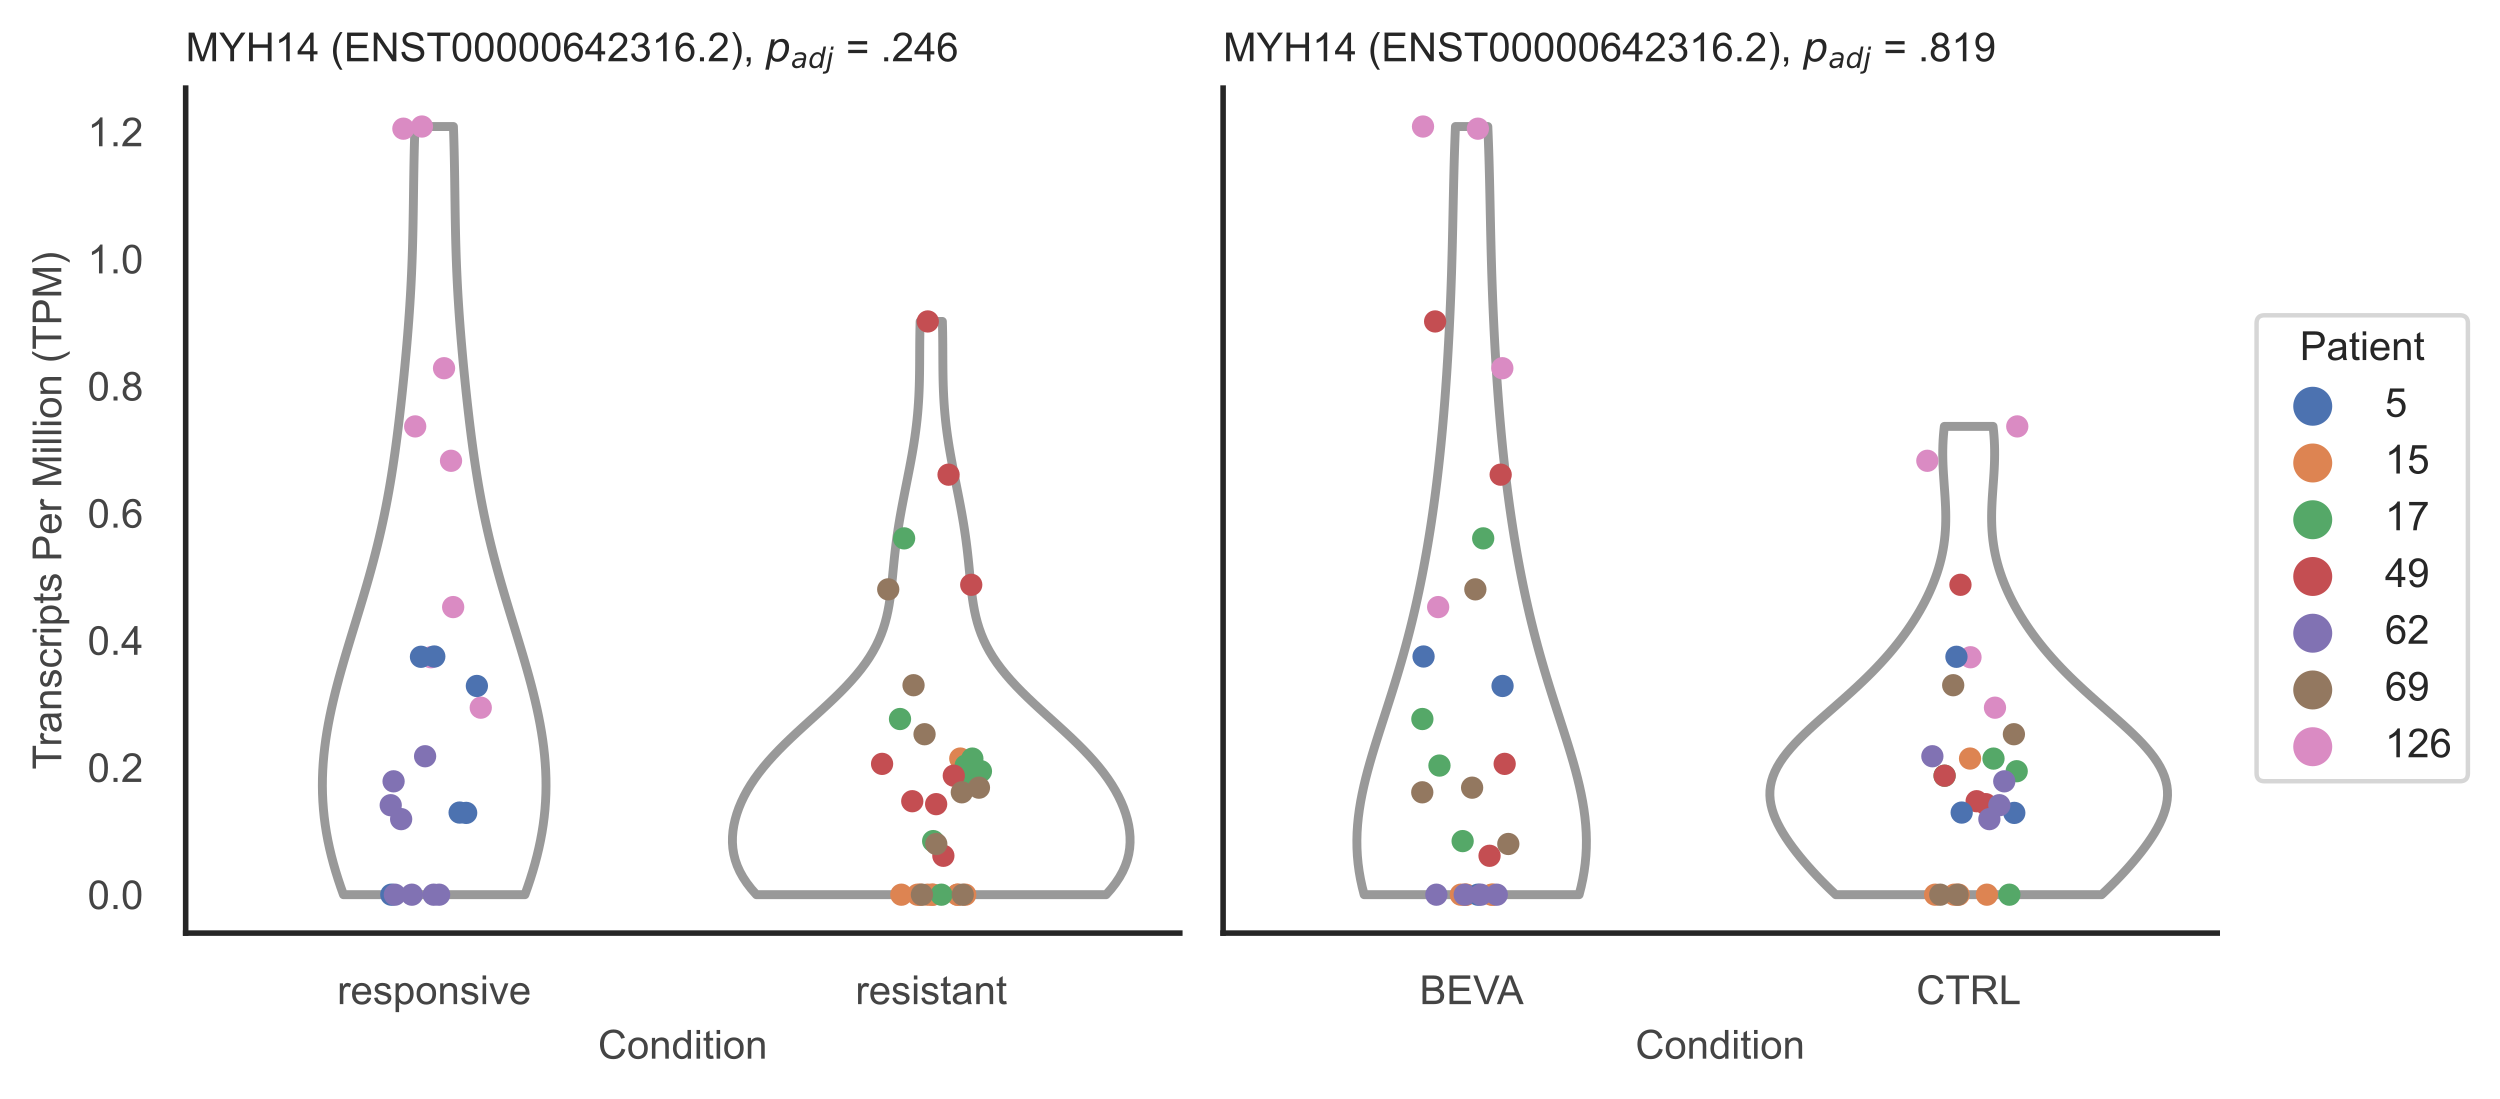 <?xml version="1.0" encoding="utf-8" standalone="no"?>
<!DOCTYPE svg PUBLIC "-//W3C//DTD SVG 1.1//EN"
  "http://www.w3.org/Graphics/SVG/1.1/DTD/svg11.dtd">
<!-- Created with matplotlib (https://matplotlib.org/) -->
<svg height="246.51pt" version="1.1" viewBox="0 0 560.896 246.51" width="560.896pt" xmlns="http://www.w3.org/2000/svg" xmlns:xlink="http://www.w3.org/1999/xlink">
 <defs>
  <style type="text/css">*{stroke-linecap:butt;stroke-linejoin:round;}</style>
 </defs>
 <g id="figure_1">
  <g id="patch_1">
   <path d="M 0 246.51 
L 560.896 246.51 
L 560.896 0 
L 0 0 
z
" style="fill:#ffffff;"/>
  </g>
  <g id="axes_1">
   <g id="patch_2">
    <path d="M 41.656 209.348 
L 264.694 209.348 
L 264.694 19.77 
L 41.656 19.77 
z
" style="fill:#ffffff;"/>
   </g>
   <g id="matplotlib.axis_1">
    <g id="xtick_1">
     <g id="text_1">
      <!-- responsive -->
      <g style="fill:#444444;" transform="translate(75.655 225.29)scale(0.09 -0.09)">
       <defs>
        <path d="M 6.5 0 
L 6.5 51.859 
L 14.406 51.859 
L 14.406 44 
Q 17.438 49.516 20 51.266 
Q 22.562 53.031 25.641 53.031 
Q 30.078 53.031 34.672 50.203 
L 31.641 42.047 
Q 28.422 43.953 25.203 43.953 
Q 22.312 43.953 20.016 42.219 
Q 17.719 40.484 16.75 37.406 
Q 15.281 32.719 15.281 27.156 
L 15.281 0 
z
" id="ArialMT-114"/>
        <path d="M 42.094 16.703 
L 51.172 15.578 
Q 49.031 7.625 43.219 3.219 
Q 37.406 -1.172 28.375 -1.172 
Q 17 -1.172 10.328 5.828 
Q 3.656 12.844 3.656 25.484 
Q 3.656 38.578 10.391 45.797 
Q 17.141 53.031 27.875 53.031 
Q 38.281 53.031 44.875 45.953 
Q 51.469 38.875 51.469 26.031 
Q 51.469 25.25 51.422 23.688 
L 12.75 23.688 
Q 13.234 15.141 17.578 10.594 
Q 21.922 6.062 28.422 6.062 
Q 33.25 6.062 36.672 8.594 
Q 40.094 11.141 42.094 16.703 
z
M 13.234 30.906 
L 42.188 30.906 
Q 41.609 37.453 38.875 40.719 
Q 34.672 45.797 27.984 45.797 
Q 21.922 45.797 17.797 41.75 
Q 13.672 37.703 13.234 30.906 
z
" id="ArialMT-101"/>
        <path d="M 3.078 15.484 
L 11.766 16.844 
Q 12.5 11.625 15.844 8.844 
Q 19.188 6.062 25.203 6.062 
Q 31.25 6.062 34.172 8.516 
Q 37.109 10.984 37.109 14.312 
Q 37.109 17.281 34.516 19 
Q 32.719 20.172 25.531 21.969 
Q 15.875 24.422 12.141 26.203 
Q 8.406 27.984 6.469 31.125 
Q 4.547 34.281 4.547 38.094 
Q 4.547 41.547 6.125 44.5 
Q 7.719 47.469 10.453 49.422 
Q 12.5 50.922 16.031 51.969 
Q 19.578 53.031 23.641 53.031 
Q 29.734 53.031 34.344 51.266 
Q 38.969 49.516 41.156 46.5 
Q 43.359 43.5 44.188 38.484 
L 35.594 37.312 
Q 35.016 41.312 32.203 43.547 
Q 29.391 45.797 24.266 45.797 
Q 18.219 45.797 15.625 43.797 
Q 13.031 41.797 13.031 39.109 
Q 13.031 37.406 14.109 36.031 
Q 15.188 34.625 17.484 33.688 
Q 18.797 33.203 25.25 31.453 
Q 34.578 28.953 38.25 27.359 
Q 41.938 25.781 44.031 22.75 
Q 46.141 19.734 46.141 15.234 
Q 46.141 10.844 43.578 6.953 
Q 41.016 3.078 36.172 0.953 
Q 31.344 -1.172 25.25 -1.172 
Q 15.141 -1.172 9.844 3.031 
Q 4.547 7.234 3.078 15.484 
z
" id="ArialMT-115"/>
        <path d="M 6.594 -19.875 
L 6.594 51.859 
L 14.594 51.859 
L 14.594 45.125 
Q 17.438 49.078 21 51.047 
Q 24.562 53.031 29.641 53.031 
Q 36.281 53.031 41.359 49.609 
Q 46.438 46.188 49.016 39.953 
Q 51.609 33.734 51.609 26.312 
Q 51.609 18.359 48.75 11.984 
Q 45.906 5.609 40.453 2.219 
Q 35.016 -1.172 29 -1.172 
Q 24.609 -1.172 21.109 0.688 
Q 17.625 2.547 15.375 5.375 
L 15.375 -19.875 
z
M 14.547 25.641 
Q 14.547 15.625 18.594 10.844 
Q 22.656 6.062 28.422 6.062 
Q 34.281 6.062 38.453 11.016 
Q 42.625 15.969 42.625 26.375 
Q 42.625 36.281 38.547 41.203 
Q 34.469 46.141 28.812 46.141 
Q 23.188 46.141 18.859 40.891 
Q 14.547 35.641 14.547 25.641 
z
" id="ArialMT-112"/>
        <path d="M 3.328 25.922 
Q 3.328 40.328 11.328 47.266 
Q 18.016 53.031 27.641 53.031 
Q 38.328 53.031 45.109 46.016 
Q 51.906 39.016 51.906 26.656 
Q 51.906 16.656 48.906 10.906 
Q 45.906 5.172 40.156 2 
Q 34.422 -1.172 27.641 -1.172 
Q 16.75 -1.172 10.031 5.812 
Q 3.328 12.797 3.328 25.922 
z
M 12.359 25.922 
Q 12.359 15.969 16.703 11.016 
Q 21.047 6.062 27.641 6.062 
Q 34.188 6.062 38.531 11.031 
Q 42.875 16.016 42.875 26.219 
Q 42.875 35.844 38.5 40.797 
Q 34.125 45.75 27.641 45.75 
Q 21.047 45.75 16.703 40.812 
Q 12.359 35.891 12.359 25.922 
z
" id="ArialMT-111"/>
        <path d="M 6.594 0 
L 6.594 51.859 
L 14.5 51.859 
L 14.5 44.484 
Q 20.219 53.031 31 53.031 
Q 35.688 53.031 39.625 51.344 
Q 43.562 49.656 45.516 46.922 
Q 47.469 44.188 48.25 40.438 
Q 48.734 37.984 48.734 31.891 
L 48.734 0 
L 39.938 0 
L 39.938 31.547 
Q 39.938 36.922 38.906 39.578 
Q 37.891 42.234 35.281 43.812 
Q 32.672 45.406 29.156 45.406 
Q 23.531 45.406 19.453 41.844 
Q 15.375 38.281 15.375 28.328 
L 15.375 0 
z
" id="ArialMT-110"/>
        <path d="M 6.641 61.469 
L 6.641 71.578 
L 15.438 71.578 
L 15.438 61.469 
z
M 6.641 0 
L 6.641 51.859 
L 15.438 51.859 
L 15.438 0 
z
" id="ArialMT-105"/>
        <path d="M 21 0 
L 1.266 51.859 
L 10.547 51.859 
L 21.688 20.797 
Q 23.484 15.766 25 10.359 
Q 26.172 14.453 28.266 20.219 
L 39.797 51.859 
L 48.828 51.859 
L 29.203 0 
z
" id="ArialMT-118"/>
       </defs>
       <use xlink:href="#ArialMT-114"/>
       <use x="33.301" xlink:href="#ArialMT-101"/>
       <use x="88.916" xlink:href="#ArialMT-115"/>
       <use x="138.916" xlink:href="#ArialMT-112"/>
       <use x="194.531" xlink:href="#ArialMT-111"/>
       <use x="250.146" xlink:href="#ArialMT-110"/>
       <use x="305.762" xlink:href="#ArialMT-115"/>
       <use x="355.762" xlink:href="#ArialMT-105"/>
       <use x="377.979" xlink:href="#ArialMT-118"/>
       <use x="427.979" xlink:href="#ArialMT-101"/>
      </g>
     </g>
    </g>
    <g id="xtick_2">
     <g id="text_2">
      <!-- resistant -->
      <g style="fill:#444444;" transform="translate(191.929 225.29)scale(0.09 -0.09)">
       <defs>
        <path d="M 25.781 7.859 
L 27.047 0.094 
Q 23.344 -0.688 20.406 -0.688 
Q 15.625 -0.688 12.984 0.828 
Q 10.359 2.344 9.281 4.812 
Q 8.203 7.281 8.203 15.188 
L 8.203 45.016 
L 1.766 45.016 
L 1.766 51.859 
L 8.203 51.859 
L 8.203 64.703 
L 16.938 69.969 
L 16.938 51.859 
L 25.781 51.859 
L 25.781 45.016 
L 16.938 45.016 
L 16.938 14.703 
Q 16.938 10.938 17.406 9.859 
Q 17.875 8.797 18.922 8.156 
Q 19.969 7.516 21.922 7.516 
Q 23.391 7.516 25.781 7.859 
z
" id="ArialMT-116"/>
        <path d="M 40.438 6.391 
Q 35.547 2.25 31.031 0.531 
Q 26.516 -1.172 21.344 -1.172 
Q 12.797 -1.172 8.203 3 
Q 3.609 7.172 3.609 13.672 
Q 3.609 17.484 5.344 20.625 
Q 7.078 23.781 9.891 25.688 
Q 12.703 27.594 16.219 28.562 
Q 18.797 29.25 24.031 29.891 
Q 34.672 31.156 39.703 32.906 
Q 39.75 34.719 39.75 35.203 
Q 39.75 40.578 37.25 42.781 
Q 33.891 45.75 27.25 45.75 
Q 21.047 45.75 18.094 43.578 
Q 15.141 41.406 13.719 35.891 
L 5.125 37.062 
Q 6.297 42.578 8.984 45.969 
Q 11.672 49.359 16.75 51.188 
Q 21.828 53.031 28.516 53.031 
Q 35.156 53.031 39.297 51.469 
Q 43.453 49.906 45.406 47.531 
Q 47.359 45.172 48.141 41.547 
Q 48.578 39.312 48.578 33.453 
L 48.578 21.734 
Q 48.578 9.469 49.141 6.219 
Q 49.703 2.984 51.375 0 
L 42.188 0 
Q 40.828 2.734 40.438 6.391 
z
M 39.703 26.031 
Q 34.906 24.078 25.344 22.703 
Q 19.922 21.922 17.672 20.938 
Q 15.438 19.969 14.203 18.094 
Q 12.984 16.219 12.984 13.922 
Q 12.984 10.406 15.641 8.062 
Q 18.312 5.719 23.438 5.719 
Q 28.516 5.719 32.469 7.938 
Q 36.422 10.156 38.281 14.016 
Q 39.703 17 39.703 22.797 
z
" id="ArialMT-97"/>
       </defs>
       <use xlink:href="#ArialMT-114"/>
       <use x="33.301" xlink:href="#ArialMT-101"/>
       <use x="88.916" xlink:href="#ArialMT-115"/>
       <use x="138.916" xlink:href="#ArialMT-105"/>
       <use x="161.133" xlink:href="#ArialMT-115"/>
       <use x="211.133" xlink:href="#ArialMT-116"/>
       <use x="238.916" xlink:href="#ArialMT-97"/>
       <use x="294.531" xlink:href="#ArialMT-110"/>
       <use x="350.146" xlink:href="#ArialMT-116"/>
      </g>
     </g>
    </g>
    <g id="text_3">
     <!-- Condition -->
     <g style="fill:#444444;" transform="translate(134.163 237.521)scale(0.09 -0.09)">
      <defs>
       <path d="M 58.797 25.094 
L 68.266 22.703 
Q 65.281 11.031 57.547 4.906 
Q 49.812 -1.219 38.625 -1.219 
Q 27.047 -1.219 19.797 3.484 
Q 12.547 8.203 8.766 17.141 
Q 4.984 26.078 4.984 36.328 
Q 4.984 47.516 9.25 55.828 
Q 13.531 64.156 21.406 68.469 
Q 29.297 72.797 38.766 72.797 
Q 49.516 72.797 56.828 67.328 
Q 64.156 61.859 67.047 51.953 
L 57.719 49.75 
Q 55.219 57.562 50.484 61.125 
Q 45.75 64.703 38.578 64.703 
Q 30.328 64.703 24.781 60.734 
Q 19.234 56.781 16.984 50.109 
Q 14.75 43.453 14.75 36.375 
Q 14.75 27.25 17.406 20.438 
Q 20.062 13.625 25.672 10.25 
Q 31.297 6.891 37.844 6.891 
Q 45.797 6.891 51.312 11.469 
Q 56.844 16.062 58.797 25.094 
z
" id="ArialMT-67"/>
       <path d="M 40.234 0 
L 40.234 6.547 
Q 35.297 -1.172 25.734 -1.172 
Q 19.531 -1.172 14.328 2.25 
Q 9.125 5.672 6.266 11.797 
Q 3.422 17.922 3.422 25.875 
Q 3.422 33.641 6 39.969 
Q 8.594 46.297 13.766 49.656 
Q 18.953 53.031 25.344 53.031 
Q 30.031 53.031 33.688 51.047 
Q 37.359 49.078 39.656 45.906 
L 39.656 71.578 
L 48.391 71.578 
L 48.391 0 
z
M 12.453 25.875 
Q 12.453 15.922 16.641 10.984 
Q 20.844 6.062 26.562 6.062 
Q 32.328 6.062 36.344 10.766 
Q 40.375 15.484 40.375 25.141 
Q 40.375 35.797 36.266 40.766 
Q 32.172 45.75 26.172 45.75 
Q 20.312 45.75 16.375 40.969 
Q 12.453 36.188 12.453 25.875 
z
" id="ArialMT-100"/>
      </defs>
      <use xlink:href="#ArialMT-67"/>
      <use x="72.217" xlink:href="#ArialMT-111"/>
      <use x="127.832" xlink:href="#ArialMT-110"/>
      <use x="183.447" xlink:href="#ArialMT-100"/>
      <use x="239.062" xlink:href="#ArialMT-105"/>
      <use x="261.279" xlink:href="#ArialMT-116"/>
      <use x="289.062" xlink:href="#ArialMT-105"/>
      <use x="311.279" xlink:href="#ArialMT-111"/>
      <use x="366.895" xlink:href="#ArialMT-110"/>
     </g>
    </g>
   </g>
   <g id="matplotlib.axis_2">
    <g id="ytick_1">
     <g id="text_4">
      <!-- 0.0 -->
      <g style="fill:#444444;" transform="translate(19.646 203.952)scale(0.09 -0.09)">
       <defs>
        <path d="M 4.156 35.297 
Q 4.156 48 6.766 55.734 
Q 9.375 63.484 14.516 67.672 
Q 19.672 71.875 27.484 71.875 
Q 33.25 71.875 37.594 69.547 
Q 41.938 67.234 44.766 62.859 
Q 47.609 58.5 49.219 52.219 
Q 50.828 45.953 50.828 35.297 
Q 50.828 22.703 48.234 14.969 
Q 45.656 7.234 40.5 3 
Q 35.359 -1.219 27.484 -1.219 
Q 17.141 -1.219 11.234 6.203 
Q 4.156 15.141 4.156 35.297 
z
M 13.188 35.297 
Q 13.188 17.672 17.312 11.828 
Q 21.438 6 27.484 6 
Q 33.547 6 37.672 11.859 
Q 41.797 17.719 41.797 35.297 
Q 41.797 52.984 37.672 58.781 
Q 33.547 64.594 27.391 64.594 
Q 21.344 64.594 17.719 59.469 
Q 13.188 52.938 13.188 35.297 
z
" id="ArialMT-48"/>
        <path d="M 9.078 0 
L 9.078 10.016 
L 19.094 10.016 
L 19.094 0 
z
" id="ArialMT-46"/>
       </defs>
       <use xlink:href="#ArialMT-48"/>
       <use x="55.615" xlink:href="#ArialMT-46"/>
       <use x="83.398" xlink:href="#ArialMT-48"/>
      </g>
     </g>
    </g>
    <g id="ytick_2">
     <g id="text_5">
      <!-- 0.2 -->
      <g style="fill:#444444;" transform="translate(19.646 175.428)scale(0.09 -0.09)">
       <defs>
        <path d="M 50.344 8.453 
L 50.344 0 
L 3.031 0 
Q 2.938 3.172 4.047 6.109 
Q 5.859 10.938 9.828 15.625 
Q 13.812 20.312 21.344 26.469 
Q 33.016 36.031 37.109 41.625 
Q 41.219 47.219 41.219 52.203 
Q 41.219 57.422 37.469 61 
Q 33.734 64.594 27.734 64.594 
Q 21.391 64.594 17.578 60.781 
Q 13.766 56.984 13.719 50.25 
L 4.688 51.172 
Q 5.609 61.281 11.656 66.578 
Q 17.719 71.875 27.938 71.875 
Q 38.234 71.875 44.234 66.156 
Q 50.25 60.453 50.25 52 
Q 50.25 47.703 48.484 43.547 
Q 46.734 39.406 42.656 34.812 
Q 38.578 30.219 29.109 22.219 
Q 21.188 15.578 18.938 13.203 
Q 16.703 10.844 15.234 8.453 
z
" id="ArialMT-50"/>
       </defs>
       <use xlink:href="#ArialMT-48"/>
       <use x="55.615" xlink:href="#ArialMT-46"/>
       <use x="83.398" xlink:href="#ArialMT-50"/>
      </g>
     </g>
    </g>
    <g id="ytick_3">
     <g id="text_6">
      <!-- 0.4 -->
      <g style="fill:#444444;" transform="translate(19.646 146.905)scale(0.09 -0.09)">
       <defs>
        <path d="M 32.328 0 
L 32.328 17.141 
L 1.266 17.141 
L 1.266 25.203 
L 33.938 71.578 
L 41.109 71.578 
L 41.109 25.203 
L 50.781 25.203 
L 50.781 17.141 
L 41.109 17.141 
L 41.109 0 
z
M 32.328 25.203 
L 32.328 57.469 
L 9.906 25.203 
z
" id="ArialMT-52"/>
       </defs>
       <use xlink:href="#ArialMT-48"/>
       <use x="55.615" xlink:href="#ArialMT-46"/>
       <use x="83.398" xlink:href="#ArialMT-52"/>
      </g>
     </g>
    </g>
    <g id="ytick_4">
     <g id="text_7">
      <!-- 0.6 -->
      <g style="fill:#444444;" transform="translate(19.646 118.381)scale(0.09 -0.09)">
       <defs>
        <path d="M 49.75 54.047 
L 41.016 53.375 
Q 39.844 58.547 37.703 60.891 
Q 34.125 64.656 28.906 64.656 
Q 24.703 64.656 21.531 62.312 
Q 17.391 59.281 14.984 53.469 
Q 12.594 47.656 12.5 36.922 
Q 15.672 41.75 20.266 44.094 
Q 24.859 46.438 29.891 46.438 
Q 38.672 46.438 44.844 39.969 
Q 51.031 33.5 51.031 23.25 
Q 51.031 16.5 48.125 10.719 
Q 45.219 4.938 40.141 1.859 
Q 35.062 -1.219 28.609 -1.219 
Q 17.625 -1.219 10.688 6.859 
Q 3.766 14.938 3.766 33.5 
Q 3.766 54.25 11.422 63.672 
Q 18.109 71.875 29.438 71.875 
Q 37.891 71.875 43.281 67.141 
Q 48.688 62.406 49.75 54.047 
z
M 13.875 23.188 
Q 13.875 18.656 15.797 14.5 
Q 17.719 10.359 21.188 8.172 
Q 24.656 6 28.469 6 
Q 34.031 6 38.031 10.484 
Q 42.047 14.984 42.047 22.703 
Q 42.047 30.125 38.078 34.391 
Q 34.125 38.672 28.125 38.672 
Q 22.172 38.672 18.016 34.391 
Q 13.875 30.125 13.875 23.188 
z
" id="ArialMT-54"/>
       </defs>
       <use xlink:href="#ArialMT-48"/>
       <use x="55.615" xlink:href="#ArialMT-46"/>
       <use x="83.398" xlink:href="#ArialMT-54"/>
      </g>
     </g>
    </g>
    <g id="ytick_5">
     <g id="text_8">
      <!-- 0.8 -->
      <g style="fill:#444444;" transform="translate(19.646 89.858)scale(0.09 -0.09)">
       <defs>
        <path d="M 17.672 38.812 
Q 12.203 40.828 9.562 44.531 
Q 6.938 48.25 6.938 53.422 
Q 6.938 61.234 12.547 66.547 
Q 18.172 71.875 27.484 71.875 
Q 36.859 71.875 42.578 66.422 
Q 48.297 60.984 48.297 53.172 
Q 48.297 48.188 45.672 44.5 
Q 43.062 40.828 37.75 38.812 
Q 44.344 36.672 47.781 31.875 
Q 51.219 27.094 51.219 20.453 
Q 51.219 11.281 44.719 5.031 
Q 38.234 -1.219 27.641 -1.219 
Q 17.047 -1.219 10.547 5.047 
Q 4.047 11.328 4.047 20.703 
Q 4.047 27.688 7.594 32.391 
Q 11.141 37.109 17.672 38.812 
z
M 15.922 53.719 
Q 15.922 48.641 19.188 45.406 
Q 22.469 42.188 27.688 42.188 
Q 32.766 42.188 36.016 45.375 
Q 39.266 48.578 39.266 53.219 
Q 39.266 58.062 35.906 61.359 
Q 32.562 64.656 27.594 64.656 
Q 22.562 64.656 19.234 61.422 
Q 15.922 58.203 15.922 53.719 
z
M 13.094 20.656 
Q 13.094 16.891 14.875 13.375 
Q 16.656 9.859 20.172 7.922 
Q 23.688 6 27.734 6 
Q 34.031 6 38.125 10.047 
Q 42.234 14.109 42.234 20.359 
Q 42.234 26.703 38.016 30.859 
Q 33.797 35.016 27.438 35.016 
Q 21.234 35.016 17.156 30.906 
Q 13.094 26.812 13.094 20.656 
z
" id="ArialMT-56"/>
       </defs>
       <use xlink:href="#ArialMT-48"/>
       <use x="55.615" xlink:href="#ArialMT-46"/>
       <use x="83.398" xlink:href="#ArialMT-56"/>
      </g>
     </g>
    </g>
    <g id="ytick_6">
     <g id="text_9">
      <!-- 1.0 -->
      <g style="fill:#444444;" transform="translate(19.646 61.334)scale(0.09 -0.09)">
       <defs>
        <path d="M 37.25 0 
L 28.469 0 
L 28.469 56 
Q 25.297 52.984 20.141 49.953 
Q 14.984 46.922 10.891 45.406 
L 10.891 53.906 
Q 18.266 57.375 23.781 62.297 
Q 29.297 67.234 31.594 71.875 
L 37.25 71.875 
z
" id="ArialMT-49"/>
       </defs>
       <use xlink:href="#ArialMT-49"/>
       <use x="55.615" xlink:href="#ArialMT-46"/>
       <use x="83.398" xlink:href="#ArialMT-48"/>
      </g>
     </g>
    </g>
    <g id="ytick_7">
     <g id="text_10">
      <!-- 1.2 -->
      <g style="fill:#444444;" transform="translate(19.646 32.811)scale(0.09 -0.09)">
       <use xlink:href="#ArialMT-49"/>
       <use x="55.615" xlink:href="#ArialMT-46"/>
       <use x="83.398" xlink:href="#ArialMT-50"/>
      </g>
     </g>
    </g>
    <g id="text_11">
     <!-- Transcripts Per Million (TPM) -->
     <g style="fill:#444444;" transform="translate(13.752 172.644)rotate(-90)scale(0.09 -0.09)">
      <defs>
       <path d="M 25.922 0 
L 25.922 63.141 
L 2.344 63.141 
L 2.344 71.578 
L 59.078 71.578 
L 59.078 63.141 
L 35.406 63.141 
L 35.406 0 
z
" id="ArialMT-84"/>
       <path d="M 40.438 19 
L 49.078 17.875 
Q 47.656 8.938 41.812 3.875 
Q 35.984 -1.172 27.484 -1.172 
Q 16.844 -1.172 10.375 5.781 
Q 3.906 12.75 3.906 25.734 
Q 3.906 34.125 6.688 40.422 
Q 9.469 46.734 15.156 49.875 
Q 20.844 53.031 27.547 53.031 
Q 35.984 53.031 41.359 48.75 
Q 46.734 44.484 48.25 36.625 
L 39.703 35.297 
Q 38.484 40.531 35.375 43.156 
Q 32.281 45.797 27.875 45.797 
Q 21.234 45.797 17.078 41.031 
Q 12.938 36.281 12.938 25.984 
Q 12.938 15.531 16.938 10.797 
Q 20.953 6.062 27.391 6.062 
Q 32.562 6.062 36.031 9.234 
Q 39.5 12.406 40.438 19 
z
" id="ArialMT-99"/>
       <path id="ArialMT-32"/>
       <path d="M 7.719 0 
L 7.719 71.578 
L 34.719 71.578 
Q 41.844 71.578 45.609 70.906 
Q 50.875 70.016 54.438 67.547 
Q 58.016 65.094 60.188 60.641 
Q 62.359 56.203 62.359 50.875 
Q 62.359 41.75 56.547 35.422 
Q 50.734 29.109 35.547 29.109 
L 17.188 29.109 
L 17.188 0 
z
M 17.188 37.547 
L 35.688 37.547 
Q 44.875 37.547 48.734 40.969 
Q 52.594 44.391 52.594 50.594 
Q 52.594 55.078 50.312 58.266 
Q 48.047 61.469 44.344 62.5 
Q 41.938 63.141 35.5 63.141 
L 17.188 63.141 
z
" id="ArialMT-80"/>
       <path d="M 7.422 0 
L 7.422 71.578 
L 21.688 71.578 
L 38.625 20.906 
Q 40.969 13.812 42.047 10.297 
Q 43.266 14.203 45.844 21.781 
L 62.984 71.578 
L 75.734 71.578 
L 75.734 0 
L 66.609 0 
L 66.609 59.906 
L 45.797 0 
L 37.25 0 
L 16.547 60.938 
L 16.547 0 
z
" id="ArialMT-77"/>
       <path d="M 6.391 0 
L 6.391 71.578 
L 15.188 71.578 
L 15.188 0 
z
" id="ArialMT-108"/>
       <path d="M 23.391 -21.047 
Q 16.109 -11.859 11.078 0.438 
Q 6.062 12.75 6.062 25.922 
Q 6.062 37.547 9.812 48.188 
Q 14.203 60.547 23.391 72.797 
L 29.688 72.797 
Q 23.781 62.641 21.875 58.297 
Q 18.891 51.562 17.188 44.234 
Q 15.094 35.109 15.094 25.875 
Q 15.094 2.391 29.688 -21.047 
z
" id="ArialMT-40"/>
       <path d="M 12.359 -21.047 
L 6.062 -21.047 
Q 20.656 2.391 20.656 25.875 
Q 20.656 35.062 18.562 44.094 
Q 16.891 51.422 13.922 58.156 
Q 12.016 62.547 6.062 72.797 
L 12.359 72.797 
Q 21.531 60.547 25.922 48.188 
Q 29.688 37.547 29.688 25.922 
Q 29.688 12.75 24.625 0.438 
Q 19.578 -11.859 12.359 -21.047 
z
" id="ArialMT-41"/>
      </defs>
      <use xlink:href="#ArialMT-84"/>
      <use x="57.334" xlink:href="#ArialMT-114"/>
      <use x="90.635" xlink:href="#ArialMT-97"/>
      <use x="146.25" xlink:href="#ArialMT-110"/>
      <use x="201.865" xlink:href="#ArialMT-115"/>
      <use x="251.865" xlink:href="#ArialMT-99"/>
      <use x="301.865" xlink:href="#ArialMT-114"/>
      <use x="335.166" xlink:href="#ArialMT-105"/>
      <use x="357.383" xlink:href="#ArialMT-112"/>
      <use x="412.998" xlink:href="#ArialMT-116"/>
      <use x="440.781" xlink:href="#ArialMT-115"/>
      <use x="490.781" xlink:href="#ArialMT-32"/>
      <use x="518.564" xlink:href="#ArialMT-80"/>
      <use x="585.264" xlink:href="#ArialMT-101"/>
      <use x="640.879" xlink:href="#ArialMT-114"/>
      <use x="674.18" xlink:href="#ArialMT-32"/>
      <use x="701.963" xlink:href="#ArialMT-77"/>
      <use x="785.264" xlink:href="#ArialMT-105"/>
      <use x="807.48" xlink:href="#ArialMT-108"/>
      <use x="829.697" xlink:href="#ArialMT-108"/>
      <use x="851.914" xlink:href="#ArialMT-105"/>
      <use x="874.131" xlink:href="#ArialMT-111"/>
      <use x="929.746" xlink:href="#ArialMT-110"/>
      <use x="985.361" xlink:href="#ArialMT-32"/>
      <use x="1013.145" xlink:href="#ArialMT-40"/>
      <use x="1046.445" xlink:href="#ArialMT-84"/>
      <use x="1107.529" xlink:href="#ArialMT-80"/>
      <use x="1174.229" xlink:href="#ArialMT-77"/>
      <use x="1257.529" xlink:href="#ArialMT-41"/>
     </g>
    </g>
   </g>
   <g id="PolyCollection_1">
    <defs>
     <path d="M 117.773 -45.779 
L 77.058 -45.779 
L 76.44 -47.52 
L 75.858 -49.26 
L 75.313 -51.001 
L 74.809 -52.742 
L 74.348 -54.483 
L 73.931 -56.224 
L 73.561 -57.965 
L 73.238 -59.706 
L 72.964 -61.446 
L 72.738 -63.187 
L 72.562 -64.928 
L 72.435 -66.669 
L 72.357 -68.41 
L 72.326 -70.151 
L 72.343 -71.891 
L 72.407 -73.632 
L 72.514 -75.373 
L 72.665 -77.114 
L 72.858 -78.855 
L 73.09 -80.596 
L 73.359 -82.337 
L 73.664 -84.077 
L 74.002 -85.818 
L 74.371 -87.559 
L 74.768 -89.3 
L 75.19 -91.041 
L 75.636 -92.782 
L 76.102 -94.522 
L 76.585 -96.263 
L 77.084 -98.004 
L 77.595 -99.745 
L 78.116 -101.486 
L 78.644 -103.227 
L 79.176 -104.968 
L 79.71 -106.708 
L 80.243 -108.449 
L 80.773 -110.19 
L 81.297 -111.931 
L 81.814 -113.672 
L 82.322 -115.413 
L 82.818 -117.153 
L 83.301 -118.894 
L 83.77 -120.635 
L 84.224 -122.376 
L 84.661 -124.117 
L 85.082 -125.858 
L 85.485 -127.599 
L 85.87 -129.339 
L 86.238 -131.08 
L 86.589 -132.821 
L 86.923 -134.562 
L 87.24 -136.303 
L 87.542 -138.044 
L 87.83 -139.784 
L 88.103 -141.525 
L 88.364 -143.266 
L 88.613 -145.007 
L 88.851 -146.748 
L 89.08 -148.489 
L 89.299 -150.229 
L 89.511 -151.97 
L 89.715 -153.711 
L 89.913 -155.452 
L 90.105 -157.193 
L 90.291 -158.934 
L 90.471 -160.675 
L 90.647 -162.415 
L 90.816 -164.156 
L 90.981 -165.897 
L 91.139 -167.638 
L 91.292 -169.379 
L 91.438 -171.12 
L 91.577 -172.86 
L 91.709 -174.601 
L 91.833 -176.342 
L 91.949 -178.083 
L 92.057 -179.824 
L 92.157 -181.565 
L 92.247 -183.306 
L 92.329 -185.046 
L 92.402 -186.787 
L 92.468 -188.528 
L 92.525 -190.269 
L 92.575 -192.01 
L 92.618 -193.751 
L 92.655 -195.491 
L 92.687 -197.232 
L 92.716 -198.973 
L 92.742 -200.714 
L 92.766 -202.455 
L 92.79 -204.196 
L 92.814 -205.937 
L 92.841 -207.677 
L 92.871 -209.418 
L 92.905 -211.159 
L 92.944 -212.9 
L 92.99 -214.641 
L 93.042 -216.382 
L 93.102 -218.122 
L 101.729 -218.122 
L 101.729 -218.122 
L 101.789 -216.382 
L 101.841 -214.641 
L 101.887 -212.9 
L 101.926 -211.159 
L 101.96 -209.418 
L 101.99 -207.677 
L 102.017 -205.937 
L 102.041 -204.196 
L 102.065 -202.455 
L 102.089 -200.714 
L 102.115 -198.973 
L 102.143 -197.232 
L 102.176 -195.491 
L 102.213 -193.751 
L 102.256 -192.01 
L 102.306 -190.269 
L 102.363 -188.528 
L 102.428 -186.787 
L 102.502 -185.046 
L 102.584 -183.306 
L 102.674 -181.565 
L 102.774 -179.824 
L 102.882 -178.083 
L 102.998 -176.342 
L 103.122 -174.601 
L 103.254 -172.86 
L 103.393 -171.12 
L 103.539 -169.379 
L 103.692 -167.638 
L 103.85 -165.897 
L 104.014 -164.156 
L 104.184 -162.415 
L 104.36 -160.675 
L 104.54 -158.934 
L 104.726 -157.193 
L 104.918 -155.452 
L 105.116 -153.711 
L 105.32 -151.97 
L 105.532 -150.229 
L 105.751 -148.489 
L 105.98 -146.748 
L 106.218 -145.007 
L 106.467 -143.266 
L 106.728 -141.525 
L 107.001 -139.784 
L 107.288 -138.044 
L 107.59 -136.303 
L 107.908 -134.562 
L 108.242 -132.821 
L 108.593 -131.08 
L 108.961 -129.339 
L 109.346 -127.599 
L 109.749 -125.858 
L 110.17 -124.117 
L 110.607 -122.376 
L 111.061 -120.635 
L 111.53 -118.894 
L 112.013 -117.153 
L 112.509 -115.413 
L 113.017 -113.672 
L 113.534 -111.931 
L 114.058 -110.19 
L 114.588 -108.449 
L 115.121 -106.708 
L 115.655 -104.968 
L 116.187 -103.227 
L 116.715 -101.486 
L 117.235 -99.745 
L 117.747 -98.004 
L 118.245 -96.263 
L 118.729 -94.522 
L 119.195 -92.782 
L 119.641 -91.041 
L 120.063 -89.3 
L 120.46 -87.559 
L 120.829 -85.818 
L 121.167 -84.077 
L 121.471 -82.337 
L 121.741 -80.596 
L 121.973 -78.855 
L 122.165 -77.114 
L 122.316 -75.373 
L 122.424 -73.632 
L 122.487 -71.891 
L 122.504 -70.151 
L 122.474 -68.41 
L 122.396 -66.669 
L 122.269 -64.928 
L 122.093 -63.187 
L 121.867 -61.446 
L 121.593 -59.706 
L 121.27 -57.965 
L 120.899 -56.224 
L 120.483 -54.483 
L 120.022 -52.742 
L 119.518 -51.001 
L 118.973 -49.26 
L 118.39 -47.52 
L 117.773 -45.779 
z
" id="mc95e385707" style="stroke:#999999;stroke-width:2;"/>
    </defs>
    <g clip-path="url(#p35e05b8aa9)">
     <use style="fill:#ffffff;stroke:#999999;stroke-width:2;" x="0" xlink:href="#mc95e385707" y="246.51"/>
    </g>
   </g>
   <g id="PolyCollection_2">
    <defs>
     <path d="M 248.161 -45.779 
L 169.708 -45.779 
L 168.568 -47.078 
L 167.567 -48.377 
L 166.707 -49.676 
L 165.987 -50.975 
L 165.404 -52.274 
L 164.953 -53.573 
L 164.627 -54.873 
L 164.421 -56.172 
L 164.327 -57.471 
L 164.338 -58.77 
L 164.448 -60.069 
L 164.65 -61.368 
L 164.942 -62.667 
L 165.318 -63.966 
L 165.777 -65.265 
L 166.318 -66.564 
L 166.939 -67.864 
L 167.642 -69.163 
L 168.425 -70.462 
L 169.288 -71.761 
L 170.231 -73.06 
L 171.253 -74.359 
L 172.351 -75.658 
L 173.519 -76.957 
L 174.754 -78.256 
L 176.048 -79.556 
L 177.392 -80.855 
L 178.776 -82.154 
L 180.19 -83.453 
L 181.62 -84.752 
L 183.055 -86.051 
L 184.481 -87.35 
L 185.885 -88.649 
L 187.255 -89.948 
L 188.58 -91.248 
L 189.847 -92.547 
L 191.049 -93.846 
L 192.177 -95.145 
L 193.226 -96.444 
L 194.19 -97.743 
L 195.068 -99.042 
L 195.858 -100.341 
L 196.563 -101.64 
L 197.184 -102.94 
L 197.725 -104.239 
L 198.193 -105.538 
L 198.593 -106.837 
L 198.932 -108.136 
L 199.218 -109.435 
L 199.459 -110.734 
L 199.663 -112.033 
L 199.837 -113.332 
L 199.99 -114.632 
L 200.127 -115.931 
L 200.256 -117.23 
L 200.381 -118.529 
L 200.508 -119.828 
L 200.641 -121.127 
L 200.782 -122.426 
L 200.935 -123.725 
L 201.1 -125.024 
L 201.278 -126.323 
L 201.47 -127.623 
L 201.676 -128.922 
L 201.894 -130.221 
L 202.123 -131.52 
L 202.362 -132.819 
L 202.61 -134.118 
L 202.863 -135.417 
L 203.12 -136.716 
L 203.379 -138.015 
L 203.637 -139.315 
L 203.893 -140.614 
L 204.144 -141.913 
L 204.387 -143.212 
L 204.622 -144.511 
L 204.845 -145.81 
L 205.055 -147.109 
L 205.251 -148.408 
L 205.431 -149.707 
L 205.594 -151.007 
L 205.74 -152.306 
L 205.867 -153.605 
L 205.977 -154.904 
L 206.069 -156.203 
L 206.145 -157.502 
L 206.204 -158.801 
L 206.25 -160.1 
L 206.283 -161.399 
L 206.306 -162.699 
L 206.321 -163.998 
L 206.331 -165.297 
L 206.337 -166.596 
L 206.343 -167.895 
L 206.35 -169.194 
L 206.362 -170.493 
L 206.38 -171.792 
L 206.405 -173.091 
L 206.439 -174.391 
L 211.43 -174.391 
L 211.43 -174.391 
L 211.464 -173.091 
L 211.49 -171.792 
L 211.507 -170.493 
L 211.519 -169.194 
L 211.526 -167.895 
L 211.532 -166.596 
L 211.538 -165.297 
L 211.548 -163.998 
L 211.563 -162.699 
L 211.586 -161.399 
L 211.619 -160.1 
L 211.665 -158.801 
L 211.724 -157.502 
L 211.8 -156.203 
L 211.892 -154.904 
L 212.002 -153.605 
L 212.129 -152.306 
L 212.275 -151.007 
L 212.438 -149.707 
L 212.618 -148.408 
L 212.814 -147.109 
L 213.024 -145.81 
L 213.247 -144.511 
L 213.482 -143.212 
L 213.725 -141.913 
L 213.976 -140.614 
L 214.232 -139.315 
L 214.49 -138.015 
L 214.749 -136.716 
L 215.006 -135.417 
L 215.259 -134.118 
L 215.507 -132.819 
L 215.746 -131.52 
L 215.975 -130.221 
L 216.193 -128.922 
L 216.399 -127.623 
L 216.591 -126.323 
L 216.769 -125.024 
L 216.934 -123.725 
L 217.087 -122.426 
L 217.228 -121.127 
L 217.361 -119.828 
L 217.488 -118.529 
L 217.613 -117.23 
L 217.742 -115.931 
L 217.879 -114.632 
L 218.032 -113.332 
L 218.206 -112.033 
L 218.41 -110.734 
L 218.651 -109.435 
L 218.937 -108.136 
L 219.276 -106.837 
L 219.676 -105.538 
L 220.144 -104.239 
L 220.685 -102.94 
L 221.306 -101.64 
L 222.011 -100.341 
L 222.801 -99.042 
L 223.679 -97.743 
L 224.643 -96.444 
L 225.692 -95.145 
L 226.82 -93.846 
L 228.022 -92.547 
L 229.289 -91.248 
L 230.614 -89.948 
L 231.984 -88.649 
L 233.388 -87.35 
L 234.814 -86.051 
L 236.249 -84.752 
L 237.679 -83.453 
L 239.093 -82.154 
L 240.477 -80.855 
L 241.821 -79.556 
L 243.115 -78.256 
L 244.35 -76.957 
L 245.519 -75.658 
L 246.616 -74.359 
L 247.638 -73.06 
L 248.581 -71.761 
L 249.444 -70.462 
L 250.227 -69.163 
L 250.93 -67.864 
L 251.551 -66.564 
L 252.092 -65.265 
L 252.551 -63.966 
L 252.927 -62.667 
L 253.219 -61.368 
L 253.422 -60.069 
L 253.531 -58.77 
L 253.542 -57.471 
L 253.448 -56.172 
L 253.242 -54.873 
L 252.917 -53.573 
L 252.465 -52.274 
L 251.882 -50.975 
L 251.162 -49.676 
L 250.302 -48.377 
L 249.301 -47.078 
L 248.161 -45.779 
z
" id="mc17b966e6d" style="stroke:#999999;stroke-width:2;"/>
    </defs>
    <g clip-path="url(#p35e05b8aa9)">
     <use style="fill:#ffffff;stroke:#999999;stroke-width:2;" x="0" xlink:href="#mc17b966e6d" y="246.51"/>
    </g>
   </g>
   <g id="PathCollection_1"/>
   <g id="PathCollection_2"/>
   <g id="PathCollection_3"/>
   <g id="PathCollection_4"/>
   <g id="PathCollection_5"/>
   <g id="PathCollection_6"/>
   <g id="PathCollection_7"/>
   <g id="patch_3">
    <path d="M 41.656 209.348 
L 41.656 19.77 
" style="fill:none;stroke:#262626;stroke-linecap:square;stroke-linejoin:miter;stroke-width:1.25;"/>
   </g>
   <g id="patch_4">
    <path d="M 41.656 209.348 
L 264.694 209.348 
" style="fill:none;stroke:#262626;stroke-linecap:square;stroke-linejoin:miter;stroke-width:1.25;"/>
   </g>
   <g id="PathCollection_8">
    <defs>
     <path d="M 0 2.5 
C 0.663 2.5 1.299 2.237 1.768 1.768 
C 2.237 1.299 2.5 0.663 2.5 -0 
C 2.5 -0.663 2.237 -1.299 1.768 -1.768 
C 1.299 -2.237 0.663 -2.5 0 -2.5 
C -0.663 -2.5 -1.299 -2.237 -1.768 -1.768 
C -2.237 -1.299 -2.5 -0.663 -2.5 0 
C -2.5 0.663 -2.237 1.299 -1.768 1.768 
C -1.299 2.237 -0.663 2.5 0 2.5 
z
" id="C0_0_5e569d6a68"/>
    </defs>
    <g clip-path="url(#p35e05b8aa9)">
     <use style="fill:#da8bc3;" x="94.665" xlink:href="#C0_0_5e569d6a68" y="28.387"/>
    </g>
    <g clip-path="url(#p35e05b8aa9)">
     <use style="fill:#da8bc3;" x="99.625" xlink:href="#C0_0_5e569d6a68" y="82.611"/>
    </g>
    <g clip-path="url(#p35e05b8aa9)">
     <use style="fill:#da8bc3;" x="101.672" xlink:href="#C0_0_5e569d6a68" y="136.204"/>
    </g>
    <g clip-path="url(#p35e05b8aa9)">
     <use style="fill:#da8bc3;" x="90.503" xlink:href="#C0_0_5e569d6a68" y="28.871"/>
    </g>
    <g clip-path="url(#p35e05b8aa9)">
     <use style="fill:#da8bc3;" x="93.152" xlink:href="#C0_0_5e569d6a68" y="95.668"/>
    </g>
    <g clip-path="url(#p35e05b8aa9)">
     <use style="fill:#da8bc3;" x="96.693" xlink:href="#C0_0_5e569d6a68" y="147.459"/>
    </g>
    <g clip-path="url(#p35e05b8aa9)">
     <use style="fill:#da8bc3;" x="101.191" xlink:href="#C0_0_5e569d6a68" y="103.382"/>
    </g>
    <g clip-path="url(#p35e05b8aa9)">
     <use style="fill:#da8bc3;" x="107.862" xlink:href="#C0_0_5e569d6a68" y="158.775"/>
    </g>
    <g clip-path="url(#p35e05b8aa9)">
     <use style="fill:#4c72b0;" x="87.794" xlink:href="#C0_0_5e569d6a68" y="200.731"/>
    </g>
    <g clip-path="url(#p35e05b8aa9)">
     <use style="fill:#4c72b0;" x="106.992" xlink:href="#C0_0_5e569d6a68" y="153.903"/>
    </g>
    <g clip-path="url(#p35e05b8aa9)">
     <use style="fill:#4c72b0;" x="97.438" xlink:href="#C0_0_5e569d6a68" y="147.292"/>
    </g>
    <g clip-path="url(#p35e05b8aa9)">
     <use style="fill:#4c72b0;" x="104.589" xlink:href="#C0_0_5e569d6a68" y="182.38"/>
    </g>
    <g clip-path="url(#p35e05b8aa9)">
     <use style="fill:#4c72b0;" x="94.449" xlink:href="#C0_0_5e569d6a68" y="147.357"/>
    </g>
    <g clip-path="url(#p35e05b8aa9)">
     <use style="fill:#4c72b0;" x="103.121" xlink:href="#C0_0_5e569d6a68" y="182.306"/>
    </g>
    <g clip-path="url(#p35e05b8aa9)">
     <use style="fill:#8172b3;" x="98.52" xlink:href="#C0_0_5e569d6a68" y="200.731"/>
    </g>
    <g clip-path="url(#p35e05b8aa9)">
     <use style="fill:#8172b3;" x="88.593" xlink:href="#C0_0_5e569d6a68" y="200.731"/>
    </g>
    <g clip-path="url(#p35e05b8aa9)">
     <use style="fill:#8172b3;" x="92.409" xlink:href="#C0_0_5e569d6a68" y="200.731"/>
    </g>
    <g clip-path="url(#p35e05b8aa9)">
     <use style="fill:#8172b3;" x="97.292" xlink:href="#C0_0_5e569d6a68" y="200.731"/>
    </g>
    <g clip-path="url(#p35e05b8aa9)">
     <use style="fill:#8172b3;" x="89.999" xlink:href="#C0_0_5e569d6a68" y="183.777"/>
    </g>
    <g clip-path="url(#p35e05b8aa9)">
     <use style="fill:#8172b3;" x="88.303" xlink:href="#C0_0_5e569d6a68" y="175.297"/>
    </g>
    <g clip-path="url(#p35e05b8aa9)">
     <use style="fill:#8172b3;" x="95.375" xlink:href="#C0_0_5e569d6a68" y="169.67"/>
    </g>
    <g clip-path="url(#p35e05b8aa9)">
     <use style="fill:#8172b3;" x="87.662" xlink:href="#C0_0_5e569d6a68" y="180.655"/>
    </g>
   </g>
   <g id="PathCollection_9">
    <defs>
     <path d="M 0 2.5 
C 0.663 2.5 1.299 2.237 1.768 1.768 
C 2.237 1.299 2.5 0.663 2.5 -0 
C 2.5 -0.663 2.237 -1.299 1.768 -1.768 
C 1.299 -2.237 0.663 -2.5 0 -2.5 
C -0.663 -2.5 -1.299 -2.237 -1.768 -1.768 
C -2.237 -1.299 -2.5 -0.663 -2.5 0 
C -2.5 0.663 -2.237 1.299 -1.768 1.768 
C -1.299 2.237 -0.663 2.5 0 2.5 
z
" id="C1_0_f4cd363c9e"/>
    </defs>
    <g clip-path="url(#p35e05b8aa9)">
     <use style="fill:#dd8452;" x="202.225" xlink:href="#C1_0_f4cd363c9e" y="200.731"/>
    </g>
    <g clip-path="url(#p35e05b8aa9)">
     <use style="fill:#dd8452;" x="214.865" xlink:href="#C1_0_f4cd363c9e" y="200.731"/>
    </g>
    <g clip-path="url(#p35e05b8aa9)">
     <use style="fill:#dd8452;" x="206.481" xlink:href="#C1_0_f4cd363c9e" y="200.731"/>
    </g>
    <g clip-path="url(#p35e05b8aa9)">
     <use style="fill:#dd8452;" x="216.562" xlink:href="#C1_0_f4cd363c9e" y="200.731"/>
    </g>
    <g clip-path="url(#p35e05b8aa9)">
     <use style="fill:#dd8452;" x="208.125" xlink:href="#C1_0_f4cd363c9e" y="200.731"/>
    </g>
    <g clip-path="url(#p35e05b8aa9)">
     <use style="fill:#dd8452;" x="214.825" xlink:href="#C1_0_f4cd363c9e" y="200.731"/>
    </g>
    <g clip-path="url(#p35e05b8aa9)">
     <use style="fill:#dd8452;" x="205.863" xlink:href="#C1_0_f4cd363c9e" y="200.731"/>
    </g>
    <g clip-path="url(#p35e05b8aa9)">
     <use style="fill:#dd8452;" x="209.295" xlink:href="#C1_0_f4cd363c9e" y="200.731"/>
    </g>
    <g clip-path="url(#p35e05b8aa9)">
     <use style="fill:#dd8452;" x="209.141" xlink:href="#C1_0_f4cd363c9e" y="200.731"/>
    </g>
    <g clip-path="url(#p35e05b8aa9)">
     <use style="fill:#dd8452;" x="215.449" xlink:href="#C1_0_f4cd363c9e" y="170.187"/>
    </g>
    <g clip-path="url(#p35e05b8aa9)">
     <use style="fill:#55a868;" x="202.845" xlink:href="#C1_0_f4cd363c9e" y="120.787"/>
    </g>
    <g clip-path="url(#p35e05b8aa9)">
     <use style="fill:#55a868;" x="201.923" xlink:href="#C1_0_f4cd363c9e" y="161.318"/>
    </g>
    <g clip-path="url(#p35e05b8aa9)">
     <use style="fill:#55a868;" x="216.663" xlink:href="#C1_0_f4cd363c9e" y="171.76"/>
    </g>
    <g clip-path="url(#p35e05b8aa9)">
     <use style="fill:#55a868;" x="209.365" xlink:href="#C1_0_f4cd363c9e" y="188.708"/>
    </g>
    <g clip-path="url(#p35e05b8aa9)">
     <use style="fill:#55a868;" x="218.155" xlink:href="#C1_0_f4cd363c9e" y="170.196"/>
    </g>
    <g clip-path="url(#p35e05b8aa9)">
     <use style="fill:#55a868;" x="211.205" xlink:href="#C1_0_f4cd363c9e" y="200.731"/>
    </g>
    <g clip-path="url(#p35e05b8aa9)">
     <use style="fill:#55a868;" x="220.08" xlink:href="#C1_0_f4cd363c9e" y="173.03"/>
    </g>
    <g clip-path="url(#p35e05b8aa9)">
     <use style="fill:#55a868;" x="216.191" xlink:href="#C1_0_f4cd363c9e" y="174.039"/>
    </g>
    <g clip-path="url(#p35e05b8aa9)">
     <use style="fill:#c44e52;" x="211.652" xlink:href="#C1_0_f4cd363c9e" y="192.004"/>
    </g>
    <g clip-path="url(#p35e05b8aa9)">
     <use style="fill:#c44e52;" x="212.818" xlink:href="#C1_0_f4cd363c9e" y="106.497"/>
    </g>
    <g clip-path="url(#p35e05b8aa9)">
     <use style="fill:#c44e52;" x="197.903" xlink:href="#C1_0_f4cd363c9e" y="171.382"/>
    </g>
    <g clip-path="url(#p35e05b8aa9)">
     <use style="fill:#c44e52;" x="208.158" xlink:href="#C1_0_f4cd363c9e" y="72.119"/>
    </g>
    <g clip-path="url(#p35e05b8aa9)">
     <use style="fill:#c44e52;" x="213.991" xlink:href="#C1_0_f4cd363c9e" y="174.033"/>
    </g>
    <g clip-path="url(#p35e05b8aa9)">
     <use style="fill:#c44e52;" x="217.905" xlink:href="#C1_0_f4cd363c9e" y="131.204"/>
    </g>
    <g clip-path="url(#p35e05b8aa9)">
     <use style="fill:#c44e52;" x="210.033" xlink:href="#C1_0_f4cd363c9e" y="180.418"/>
    </g>
    <g clip-path="url(#p35e05b8aa9)">
     <use style="fill:#c44e52;" x="204.674" xlink:href="#C1_0_f4cd363c9e" y="179.76"/>
    </g>
    <g clip-path="url(#p35e05b8aa9)">
     <use style="fill:#937860;" x="210.064" xlink:href="#C1_0_f4cd363c9e" y="189.354"/>
    </g>
    <g clip-path="url(#p35e05b8aa9)">
     <use style="fill:#937860;" x="219.634" xlink:href="#C1_0_f4cd363c9e" y="176.721"/>
    </g>
    <g clip-path="url(#p35e05b8aa9)">
     <use style="fill:#937860;" x="199.282" xlink:href="#C1_0_f4cd363c9e" y="132.227"/>
    </g>
    <g clip-path="url(#p35e05b8aa9)">
     <use style="fill:#937860;" x="215.794" xlink:href="#C1_0_f4cd363c9e" y="177.761"/>
    </g>
    <g clip-path="url(#p35e05b8aa9)">
     <use style="fill:#937860;" x="204.96" xlink:href="#C1_0_f4cd363c9e" y="153.733"/>
    </g>
    <g clip-path="url(#p35e05b8aa9)">
     <use style="fill:#937860;" x="207.43" xlink:href="#C1_0_f4cd363c9e" y="164.728"/>
    </g>
    <g clip-path="url(#p35e05b8aa9)">
     <use style="fill:#937860;" x="215.997" xlink:href="#C1_0_f4cd363c9e" y="200.731"/>
    </g>
    <g clip-path="url(#p35e05b8aa9)">
     <use style="fill:#937860;" x="206.84" xlink:href="#C1_0_f4cd363c9e" y="200.731"/>
    </g>
   </g>
   <g id="text_12">
    <!-- MYH14 (ENST00000642316.2), $p_{adj}$ = .246 -->
    <g style="fill:#262626;" transform="translate(41.656 13.77)scale(0.09 -0.09)">
     <defs>
      <path d="M 27.875 0 
L 27.875 30.328 
L 0.297 71.578 
L 11.812 71.578 
L 25.922 50 
Q 29.828 43.953 33.203 37.891 
Q 36.422 43.5 41.016 50.531 
L 54.891 71.578 
L 65.922 71.578 
L 37.359 30.328 
L 37.359 0 
z
" id="ArialMT-89"/>
      <path d="M 8.016 0 
L 8.016 71.578 
L 17.484 71.578 
L 17.484 42.188 
L 54.688 42.188 
L 54.688 71.578 
L 64.156 71.578 
L 64.156 0 
L 54.688 0 
L 54.688 33.734 
L 17.484 33.734 
L 17.484 0 
z
" id="ArialMT-72"/>
      <path d="M 7.906 0 
L 7.906 71.578 
L 59.672 71.578 
L 59.672 63.141 
L 17.391 63.141 
L 17.391 41.219 
L 56.984 41.219 
L 56.984 32.812 
L 17.391 32.812 
L 17.391 8.453 
L 61.328 8.453 
L 61.328 0 
z
" id="ArialMT-69"/>
      <path d="M 7.625 0 
L 7.625 71.578 
L 17.328 71.578 
L 54.938 15.375 
L 54.938 71.578 
L 64.016 71.578 
L 64.016 0 
L 54.297 0 
L 16.703 56.25 
L 16.703 0 
z
" id="ArialMT-78"/>
      <path d="M 4.5 23 
L 13.422 23.781 
Q 14.062 18.406 16.375 14.969 
Q 18.703 11.531 23.578 9.406 
Q 28.469 7.281 34.578 7.281 
Q 39.984 7.281 44.141 8.891 
Q 48.297 10.5 50.312 13.297 
Q 52.344 16.109 52.344 19.438 
Q 52.344 22.797 50.391 25.312 
Q 48.438 27.828 43.953 29.547 
Q 41.062 30.672 31.203 33.031 
Q 21.344 35.406 17.391 37.5 
Q 12.25 40.188 9.734 44.156 
Q 7.234 48.141 7.234 53.078 
Q 7.234 58.5 10.297 63.203 
Q 13.375 67.922 19.281 70.359 
Q 25.203 72.797 32.422 72.797 
Q 40.375 72.797 46.453 70.234 
Q 52.547 67.672 55.812 62.688 
Q 59.078 57.719 59.328 51.422 
L 50.25 50.734 
Q 49.516 57.516 45.281 60.984 
Q 41.062 64.453 32.812 64.453 
Q 24.219 64.453 20.281 61.297 
Q 16.359 58.156 16.359 53.719 
Q 16.359 49.859 19.141 47.359 
Q 21.875 44.875 33.422 42.266 
Q 44.969 39.656 49.266 37.703 
Q 55.516 34.812 58.484 30.391 
Q 61.469 25.984 61.469 20.219 
Q 61.469 14.5 58.203 9.438 
Q 54.938 4.391 48.797 1.578 
Q 42.672 -1.219 35.016 -1.219 
Q 25.297 -1.219 18.719 1.609 
Q 12.156 4.438 8.422 10.125 
Q 4.688 15.828 4.5 23 
z
" id="ArialMT-83"/>
      <path d="M 4.203 18.891 
L 12.984 20.062 
Q 14.5 12.594 18.141 9.297 
Q 21.781 6 27 6 
Q 33.203 6 37.469 10.297 
Q 41.75 14.594 41.75 20.953 
Q 41.75 27 37.797 30.922 
Q 33.844 34.859 27.734 34.859 
Q 25.25 34.859 21.531 33.891 
L 22.516 41.609 
Q 23.391 41.5 23.922 41.5 
Q 29.547 41.5 34.031 44.422 
Q 38.531 47.359 38.531 53.469 
Q 38.531 58.297 35.25 61.469 
Q 31.984 64.656 26.812 64.656 
Q 21.688 64.656 18.266 61.422 
Q 14.844 58.203 13.875 51.766 
L 5.078 53.328 
Q 6.688 62.156 12.391 67.016 
Q 18.109 71.875 26.609 71.875 
Q 32.469 71.875 37.391 69.359 
Q 42.328 66.844 44.938 62.5 
Q 47.562 58.156 47.562 53.266 
Q 47.562 48.641 45.062 44.828 
Q 42.578 41.016 37.703 38.766 
Q 44.047 37.312 47.562 32.688 
Q 51.078 28.078 51.078 21.141 
Q 51.078 11.766 44.234 5.25 
Q 37.406 -1.266 26.953 -1.266 
Q 17.531 -1.266 11.297 4.344 
Q 5.078 9.969 4.203 18.891 
z
" id="ArialMT-51"/>
      <path d="M 8.891 0 
L 8.891 10.016 
L 18.891 10.016 
L 18.891 0 
Q 18.891 -5.516 16.938 -8.906 
Q 14.984 -12.312 10.75 -14.156 
L 8.297 -10.406 
Q 11.078 -9.188 12.391 -6.812 
Q 13.719 -4.438 13.875 0 
z
" id="ArialMT-44"/>
      <path d="M 49.609 33.688 
Q 49.609 40.875 46.484 44.672 
Q 43.359 48.484 37.5 48.484 
Q 33.5 48.484 29.859 46.438 
Q 26.219 44.391 23.391 40.484 
Q 20.609 36.625 18.938 31.156 
Q 17.281 25.688 17.281 20.312 
Q 17.281 13.484 20.406 9.797 
Q 23.531 6.109 29.297 6.109 
Q 33.547 6.109 37.188 8.109 
Q 40.828 10.109 43.406 13.922 
Q 46.188 17.922 47.891 23.344 
Q 49.609 28.766 49.609 33.688 
z
M 21.781 46.391 
Q 25.391 51.125 30.297 53.562 
Q 35.203 56 41.219 56 
Q 49.609 56 54.25 50.5 
Q 58.891 45.016 58.891 35.109 
Q 58.891 27 56 19.656 
Q 53.125 12.312 47.703 6.5 
Q 44.094 2.641 39.547 0.609 
Q 35.016 -1.422 29.984 -1.422 
Q 24.172 -1.422 20.219 1 
Q 16.266 3.422 14.312 8.203 
L 8.688 -20.797 
L -0.297 -20.797 
L 14.406 54.688 
L 23.391 54.688 
z
" id="DejaVuSans-Oblique-112"/>
      <path d="M 53.719 31.203 
L 47.609 0 
L 38.625 0 
L 40.281 8.297 
Q 36.328 3.422 31.266 1 
Q 26.219 -1.422 20.016 -1.422 
Q 13.031 -1.422 8.562 2.844 
Q 4.109 7.125 4.109 13.812 
Q 4.109 23.391 11.75 28.953 
Q 19.391 34.516 32.812 34.516 
L 45.312 34.516 
L 45.797 36.922 
Q 45.906 37.312 45.953 37.766 
Q 46 38.234 46 39.203 
Q 46 43.562 42.453 45.969 
Q 38.922 48.391 32.516 48.391 
Q 28.125 48.391 23.5 47.266 
Q 18.891 46.141 14.016 43.891 
L 15.578 52.203 
Q 20.656 54.109 25.516 55.047 
Q 30.375 56 34.906 56 
Q 44.578 56 49.625 51.797 
Q 54.688 47.609 54.688 39.594 
Q 54.688 37.984 54.438 35.812 
Q 54.203 33.641 53.719 31.203 
z
M 44 27.484 
L 35.016 27.484 
Q 23.969 27.484 18.672 24.531 
Q 13.375 21.578 13.375 15.375 
Q 13.375 11.078 16.078 8.641 
Q 18.797 6.203 23.578 6.203 
Q 30.906 6.203 36.375 11.453 
Q 41.844 16.703 43.609 25.484 
z
" id="DejaVuSans-Oblique-97"/>
      <path d="M 41.797 8.203 
Q 38.188 3.469 33.25 1.016 
Q 28.328 -1.422 22.312 -1.422 
Q 14.109 -1.422 9.344 4.172 
Q 4.594 9.766 4.594 19.484 
Q 4.594 27.594 7.469 34.938 
Q 10.359 42.281 15.828 48.094 
Q 19.438 51.953 23.969 53.969 
Q 28.516 56 33.5 56 
Q 38.766 56 42.797 53.453 
Q 46.828 50.922 49.031 46.188 
L 54.891 75.984 
L 63.922 75.984 
L 49.125 0 
L 40.094 0 
z
M 13.922 21.094 
Q 13.922 14.016 17.109 10.062 
Q 20.312 6.109 25.984 6.109 
Q 30.172 6.109 33.766 8.125 
Q 37.359 10.156 40.094 14.109 
Q 42.969 18.219 44.625 23.578 
Q 46.297 28.953 46.297 34.188 
Q 46.297 40.969 43.094 44.766 
Q 39.891 48.578 34.281 48.578 
Q 30.031 48.578 26.359 46.578 
Q 22.703 44.578 20.125 40.828 
Q 17.281 36.766 15.594 31.391 
Q 13.922 26.031 13.922 21.094 
z
" id="DejaVuSans-Oblique-100"/>
      <path d="M 14.5 54.688 
L 23.484 54.688 
L 12.703 -0.984 
L 12.641 -1.219 
Q 10.844 -10.547 8.5 -14.016 
Q 6.297 -17.281 2.062 -19.031 
Q -2.156 -20.797 -7.906 -20.797 
L -11.281 -20.797 
L -9.812 -13.188 
L -7.516 -13.188 
Q -2.25 -13.188 -0.016 -10.984 
Q 2.203 -8.797 3.719 -0.984 
z
M 18.703 75.984 
L 27.688 75.984 
L 25.484 64.594 
L 16.5 64.594 
z
" id="DejaVuSans-Oblique-106"/>
      <path d="M 52.828 42.094 
L 5.562 42.094 
L 5.562 50.297 
L 52.828 50.297 
z
M 52.828 20.359 
L 5.562 20.359 
L 5.562 28.562 
L 52.828 28.562 
z
" id="ArialMT-61"/>
     </defs>
     <use transform="translate(0 0.203)" xlink:href="#ArialMT-77"/>
     <use transform="translate(83.301 0.203)" xlink:href="#ArialMT-89"/>
     <use transform="translate(150 0.203)" xlink:href="#ArialMT-72"/>
     <use transform="translate(222.217 0.203)" xlink:href="#ArialMT-49"/>
     <use transform="translate(277.832 0.203)" xlink:href="#ArialMT-52"/>
     <use transform="translate(333.447 0.203)" xlink:href="#ArialMT-32"/>
     <use transform="translate(361.23 0.203)" xlink:href="#ArialMT-40"/>
     <use transform="translate(394.531 0.203)" xlink:href="#ArialMT-69"/>
     <use transform="translate(461.23 0.203)" xlink:href="#ArialMT-78"/>
     <use transform="translate(533.447 0.203)" xlink:href="#ArialMT-83"/>
     <use transform="translate(600.146 0.203)" xlink:href="#ArialMT-84"/>
     <use transform="translate(661.23 0.203)" xlink:href="#ArialMT-48"/>
     <use transform="translate(716.846 0.203)" xlink:href="#ArialMT-48"/>
     <use transform="translate(772.461 0.203)" xlink:href="#ArialMT-48"/>
     <use transform="translate(828.076 0.203)" xlink:href="#ArialMT-48"/>
     <use transform="translate(883.691 0.203)" xlink:href="#ArialMT-48"/>
     <use transform="translate(939.307 0.203)" xlink:href="#ArialMT-54"/>
     <use transform="translate(994.922 0.203)" xlink:href="#ArialMT-52"/>
     <use transform="translate(1050.537 0.203)" xlink:href="#ArialMT-50"/>
     <use transform="translate(1106.152 0.203)" xlink:href="#ArialMT-51"/>
     <use transform="translate(1161.768 0.203)" xlink:href="#ArialMT-49"/>
     <use transform="translate(1217.383 0.203)" xlink:href="#ArialMT-54"/>
     <use transform="translate(1272.998 0.203)" xlink:href="#ArialMT-46"/>
     <use transform="translate(1300.781 0.203)" xlink:href="#ArialMT-50"/>
     <use transform="translate(1356.396 0.203)" xlink:href="#ArialMT-41"/>
     <use transform="translate(1389.697 0.203)" xlink:href="#ArialMT-44"/>
     <use transform="translate(1417.48 0.203)" xlink:href="#ArialMT-32"/>
     <use transform="translate(1445.264 0.203)" xlink:href="#DejaVuSans-Oblique-112"/>
     <use transform="translate(1508.74 -16.203)scale(0.7)" xlink:href="#DejaVuSans-Oblique-97"/>
     <use transform="translate(1551.636 -16.203)scale(0.7)" xlink:href="#DejaVuSans-Oblique-100"/>
     <use transform="translate(1596.069 -16.203)scale(0.7)" xlink:href="#DejaVuSans-Oblique-106"/>
     <use transform="translate(1618.252 0.203)" xlink:href="#ArialMT-32"/>
     <use transform="translate(1646.035 0.203)" xlink:href="#ArialMT-61"/>
     <use transform="translate(1704.434 0.203)" xlink:href="#ArialMT-32"/>
     <use transform="translate(1732.217 0.203)" xlink:href="#ArialMT-46"/>
     <use transform="translate(1760 0.203)" xlink:href="#ArialMT-50"/>
     <use transform="translate(1815.615 0.203)" xlink:href="#ArialMT-52"/>
     <use transform="translate(1871.23 0.203)" xlink:href="#ArialMT-54"/>
    </g>
   </g>
  </g>
  <g id="axes_2">
   <g id="patch_5">
    <path d="M 274.414 209.348 
L 497.452 209.348 
L 497.452 19.77 
L 274.414 19.77 
z
" style="fill:#ffffff;"/>
   </g>
   <g id="matplotlib.axis_3">
    <g id="xtick_3">
     <g id="text_13">
      <!-- BEVA -->
      <g style="fill:#444444;" transform="translate(318.499 225.29)scale(0.09 -0.09)">
       <defs>
        <path d="M 7.328 0 
L 7.328 71.578 
L 34.188 71.578 
Q 42.391 71.578 47.344 69.406 
Q 52.297 67.234 55.094 62.719 
Q 57.906 58.203 57.906 53.266 
Q 57.906 48.688 55.422 44.625 
Q 52.938 40.578 47.906 38.094 
Q 54.391 36.188 57.875 31.594 
Q 61.375 27 61.375 20.75 
Q 61.375 15.719 59.25 11.391 
Q 57.125 7.078 54 4.734 
Q 50.875 2.391 46.156 1.188 
Q 41.453 0 34.625 0 
z
M 16.797 41.5 
L 32.281 41.5 
Q 38.578 41.5 41.312 42.328 
Q 44.922 43.406 46.75 45.891 
Q 48.578 48.391 48.578 52.156 
Q 48.578 55.719 46.875 58.422 
Q 45.172 61.141 41.984 62.141 
Q 38.812 63.141 31.109 63.141 
L 16.797 63.141 
z
M 16.797 8.453 
L 34.625 8.453 
Q 39.203 8.453 41.062 8.797 
Q 44.344 9.375 46.531 10.734 
Q 48.734 12.109 50.141 14.719 
Q 51.562 17.328 51.562 20.75 
Q 51.562 24.75 49.516 27.703 
Q 47.469 30.672 43.828 31.859 
Q 40.188 33.062 33.344 33.062 
L 16.797 33.062 
z
" id="ArialMT-66"/>
        <path d="M 28.172 0 
L 0.438 71.578 
L 10.688 71.578 
L 29.297 19.578 
Q 31.547 13.328 33.062 7.859 
Q 34.719 13.719 36.922 19.578 
L 56.25 71.578 
L 65.922 71.578 
L 37.891 0 
z
" id="ArialMT-86"/>
        <path d="M -0.141 0 
L 27.344 71.578 
L 37.547 71.578 
L 66.844 0 
L 56.062 0 
L 47.703 21.688 
L 17.781 21.688 
L 9.906 0 
z
M 20.516 29.391 
L 44.781 29.391 
L 37.312 49.219 
Q 33.891 58.25 32.234 64.062 
Q 30.859 57.172 28.375 50.391 
z
" id="ArialMT-65"/>
       </defs>
       <use xlink:href="#ArialMT-66"/>
       <use x="66.699" xlink:href="#ArialMT-69"/>
       <use x="133.398" xlink:href="#ArialMT-86"/>
       <use x="192.723" xlink:href="#ArialMT-65"/>
      </g>
     </g>
    </g>
    <g id="xtick_4">
     <g id="text_14">
      <!-- CTRL -->
      <g style="fill:#444444;" transform="translate(429.942 225.29)scale(0.09 -0.09)">
       <defs>
        <path d="M 7.859 0 
L 7.859 71.578 
L 39.594 71.578 
Q 49.172 71.578 54.141 69.641 
Q 59.125 67.719 62.109 62.828 
Q 65.094 57.953 65.094 52.047 
Q 65.094 44.438 60.156 39.203 
Q 55.219 33.984 44.922 32.562 
Q 48.688 30.766 50.641 29 
Q 54.781 25.203 58.5 19.484 
L 70.953 0 
L 59.031 0 
L 49.562 14.891 
Q 45.406 21.344 42.719 24.75 
Q 40.047 28.172 37.922 29.531 
Q 35.797 30.906 33.594 31.453 
Q 31.984 31.781 28.328 31.781 
L 17.328 31.781 
L 17.328 0 
z
M 17.328 39.984 
L 37.703 39.984 
Q 44.188 39.984 47.844 41.328 
Q 51.516 42.672 53.422 45.625 
Q 55.328 48.578 55.328 52.047 
Q 55.328 57.125 51.641 60.391 
Q 47.953 63.672 39.984 63.672 
L 17.328 63.672 
z
" id="ArialMT-82"/>
        <path d="M 7.328 0 
L 7.328 71.578 
L 16.797 71.578 
L 16.797 8.453 
L 52.047 8.453 
L 52.047 0 
z
" id="ArialMT-76"/>
       </defs>
       <use xlink:href="#ArialMT-67"/>
       <use x="72.217" xlink:href="#ArialMT-84"/>
       <use x="133.301" xlink:href="#ArialMT-82"/>
       <use x="205.518" xlink:href="#ArialMT-76"/>
      </g>
     </g>
    </g>
    <g id="text_15">
     <!-- Condition -->
     <g style="fill:#444444;" transform="translate(366.921 237.521)scale(0.09 -0.09)">
      <use xlink:href="#ArialMT-67"/>
      <use x="72.217" xlink:href="#ArialMT-111"/>
      <use x="127.832" xlink:href="#ArialMT-110"/>
      <use x="183.447" xlink:href="#ArialMT-100"/>
      <use x="239.062" xlink:href="#ArialMT-105"/>
      <use x="261.279" xlink:href="#ArialMT-116"/>
      <use x="289.062" xlink:href="#ArialMT-105"/>
      <use x="311.279" xlink:href="#ArialMT-111"/>
      <use x="366.895" xlink:href="#ArialMT-110"/>
     </g>
    </g>
   </g>
   <g id="matplotlib.axis_4">
    <g id="ytick_8"/>
    <g id="ytick_9"/>
    <g id="ytick_10"/>
    <g id="ytick_11"/>
    <g id="ytick_12"/>
    <g id="ytick_13"/>
    <g id="ytick_14"/>
   </g>
   <g id="PolyCollection_3">
    <defs>
     <path d="M 354.286 -45.779 
L 306.061 -45.779 
L 305.616 -47.52 
L 305.24 -49.26 
L 304.934 -51.001 
L 304.7 -52.742 
L 304.538 -54.483 
L 304.447 -56.224 
L 304.426 -57.965 
L 304.472 -59.706 
L 304.584 -61.446 
L 304.758 -63.187 
L 304.99 -64.928 
L 305.275 -66.669 
L 305.61 -68.41 
L 305.989 -70.151 
L 306.408 -71.891 
L 306.862 -73.632 
L 307.344 -75.373 
L 307.852 -77.114 
L 308.379 -78.855 
L 308.921 -80.596 
L 309.474 -82.337 
L 310.034 -84.077 
L 310.596 -85.818 
L 311.158 -87.559 
L 311.717 -89.3 
L 312.27 -91.041 
L 312.814 -92.782 
L 313.348 -94.522 
L 313.871 -96.263 
L 314.38 -98.004 
L 314.876 -99.745 
L 315.357 -101.486 
L 315.823 -103.227 
L 316.274 -104.967 
L 316.71 -106.708 
L 317.131 -108.449 
L 317.537 -110.19 
L 317.928 -111.931 
L 318.306 -113.672 
L 318.669 -115.413 
L 319.02 -117.153 
L 319.357 -118.894 
L 319.682 -120.635 
L 319.995 -122.376 
L 320.296 -124.117 
L 320.586 -125.858 
L 320.866 -127.598 
L 321.134 -129.339 
L 321.392 -131.08 
L 321.64 -132.821 
L 321.878 -134.562 
L 322.107 -136.303 
L 322.326 -138.044 
L 322.536 -139.784 
L 322.737 -141.525 
L 322.93 -143.266 
L 323.114 -145.007 
L 323.291 -146.748 
L 323.459 -148.489 
L 323.62 -150.229 
L 323.774 -151.97 
L 323.921 -153.711 
L 324.062 -155.452 
L 324.196 -157.193 
L 324.325 -158.934 
L 324.447 -160.675 
L 324.565 -162.415 
L 324.677 -164.156 
L 324.784 -165.897 
L 324.886 -167.638 
L 324.983 -169.379 
L 325.076 -171.12 
L 325.164 -172.86 
L 325.247 -174.601 
L 325.326 -176.342 
L 325.4 -178.083 
L 325.47 -179.824 
L 325.536 -181.565 
L 325.597 -183.306 
L 325.655 -185.046 
L 325.708 -186.787 
L 325.758 -188.528 
L 325.804 -190.269 
L 325.847 -192.01 
L 325.888 -193.751 
L 325.927 -195.491 
L 325.964 -197.232 
L 326 -198.973 
L 326.036 -200.714 
L 326.073 -202.455 
L 326.111 -204.196 
L 326.151 -205.937 
L 326.194 -207.677 
L 326.24 -209.418 
L 326.29 -211.159 
L 326.345 -212.9 
L 326.406 -214.641 
L 326.472 -216.382 
L 326.544 -218.122 
L 333.803 -218.122 
L 333.803 -218.122 
L 333.875 -216.382 
L 333.941 -214.641 
L 334.002 -212.9 
L 334.057 -211.159 
L 334.107 -209.418 
L 334.153 -207.677 
L 334.196 -205.937 
L 334.236 -204.196 
L 334.274 -202.455 
L 334.311 -200.714 
L 334.347 -198.973 
L 334.383 -197.232 
L 334.42 -195.491 
L 334.459 -193.751 
L 334.5 -192.01 
L 334.543 -190.269 
L 334.589 -188.528 
L 334.639 -186.787 
L 334.692 -185.046 
L 334.75 -183.306 
L 334.811 -181.565 
L 334.877 -179.824 
L 334.947 -178.083 
L 335.021 -176.342 
L 335.1 -174.601 
L 335.184 -172.86 
L 335.272 -171.12 
L 335.364 -169.379 
L 335.461 -167.638 
L 335.563 -165.897 
L 335.67 -164.156 
L 335.783 -162.415 
L 335.9 -160.675 
L 336.023 -158.934 
L 336.151 -157.193 
L 336.285 -155.452 
L 336.426 -153.711 
L 336.573 -151.97 
L 336.727 -150.229 
L 336.888 -148.489 
L 337.057 -146.748 
L 337.233 -145.007 
L 337.417 -143.266 
L 337.61 -141.525 
L 337.811 -139.784 
L 338.021 -138.044 
L 338.24 -136.303 
L 338.469 -134.562 
L 338.707 -132.821 
L 338.955 -131.08 
L 339.213 -129.339 
L 339.482 -127.598 
L 339.761 -125.858 
L 340.051 -124.117 
L 340.352 -122.376 
L 340.665 -120.635 
L 340.99 -118.894 
L 341.328 -117.153 
L 341.678 -115.413 
L 342.042 -113.672 
L 342.419 -111.931 
L 342.81 -110.19 
L 343.216 -108.449 
L 343.637 -106.708 
L 344.073 -104.967 
L 344.524 -103.227 
L 344.99 -101.486 
L 345.471 -99.745 
L 345.967 -98.004 
L 346.476 -96.263 
L 346.999 -94.522 
L 347.533 -92.782 
L 348.077 -91.041 
L 348.63 -89.3 
L 349.189 -87.559 
L 349.751 -85.818 
L 350.313 -84.077 
L 350.873 -82.337 
L 351.426 -80.596 
L 351.968 -78.855 
L 352.495 -77.114 
L 353.003 -75.373 
L 353.486 -73.632 
L 353.939 -71.891 
L 354.358 -70.151 
L 354.737 -68.41 
L 355.072 -66.669 
L 355.358 -64.928 
L 355.589 -63.187 
L 355.763 -61.446 
L 355.875 -59.706 
L 355.921 -57.965 
L 355.9 -56.224 
L 355.809 -54.483 
L 355.647 -52.742 
L 355.413 -51.001 
L 355.107 -49.26 
L 354.731 -47.52 
L 354.286 -45.779 
z
" id="m77d7314bcc" style="stroke:#999999;stroke-width:2;"/>
    </defs>
    <g clip-path="url(#pf3b48c10cd)">
     <use style="fill:#ffffff;stroke:#999999;stroke-width:2;" x="0" xlink:href="#m77d7314bcc" y="246.51"/>
    </g>
   </g>
   <g id="PolyCollection_4">
    <defs>
     <path d="M 471.515 -45.779 
L 411.87 -45.779 
L 410.753 -46.84 
L 409.667 -47.901 
L 408.615 -48.962 
L 407.595 -50.024 
L 406.609 -51.085 
L 405.657 -52.146 
L 404.739 -53.207 
L 403.856 -54.269 
L 403.01 -55.33 
L 402.202 -56.391 
L 401.436 -57.452 
L 400.714 -58.514 
L 400.041 -59.575 
L 399.422 -60.636 
L 398.863 -61.697 
L 398.368 -62.759 
L 397.945 -63.82 
L 397.599 -64.881 
L 397.337 -65.942 
L 397.164 -67.004 
L 397.085 -68.065 
L 397.104 -69.126 
L 397.225 -70.187 
L 397.449 -71.249 
L 397.777 -72.31 
L 398.209 -73.371 
L 398.741 -74.432 
L 399.371 -75.494 
L 400.094 -76.555 
L 400.904 -77.616 
L 401.793 -78.677 
L 402.754 -79.739 
L 403.778 -80.8 
L 404.857 -81.861 
L 405.98 -82.922 
L 407.138 -83.984 
L 408.322 -85.045 
L 409.524 -86.106 
L 410.734 -87.167 
L 411.945 -88.229 
L 413.15 -89.29 
L 414.343 -90.351 
L 415.518 -91.412 
L 416.671 -92.474 
L 417.797 -93.535 
L 418.895 -94.596 
L 419.961 -95.657 
L 420.993 -96.718 
L 421.992 -97.78 
L 422.955 -98.841 
L 423.884 -99.902 
L 424.777 -100.963 
L 425.635 -102.025 
L 426.46 -103.086 
L 427.25 -104.147 
L 428.007 -105.208 
L 428.731 -106.27 
L 429.422 -107.331 
L 430.082 -108.392 
L 430.71 -109.453 
L 431.306 -110.515 
L 431.87 -111.576 
L 432.403 -112.637 
L 432.904 -113.698 
L 433.373 -114.76 
L 433.81 -115.821 
L 434.214 -116.882 
L 434.586 -117.943 
L 434.925 -119.005 
L 435.23 -120.066 
L 435.503 -121.127 
L 435.742 -122.188 
L 435.949 -123.25 
L 436.123 -124.311 
L 436.266 -125.372 
L 436.378 -126.433 
L 436.461 -127.495 
L 436.516 -128.556 
L 436.545 -129.617 
L 436.551 -130.678 
L 436.535 -131.74 
L 436.501 -132.801 
L 436.452 -133.862 
L 436.391 -134.923 
L 436.321 -135.985 
L 436.246 -137.046 
L 436.17 -138.107 
L 436.096 -139.168 
L 436.027 -140.23 
L 435.968 -141.291 
L 435.92 -142.352 
L 435.888 -143.413 
L 435.872 -144.474 
L 435.876 -145.536 
L 435.901 -146.597 
L 435.948 -147.658 
L 436.018 -148.719 
L 436.111 -149.781 
L 436.227 -150.842 
L 447.159 -150.842 
L 447.159 -150.842 
L 447.274 -149.781 
L 447.367 -148.719 
L 447.437 -147.658 
L 447.484 -146.597 
L 447.509 -145.536 
L 447.513 -144.474 
L 447.498 -143.413 
L 447.465 -142.352 
L 447.418 -141.291 
L 447.358 -140.23 
L 447.289 -139.168 
L 447.215 -138.107 
L 447.139 -137.046 
L 447.064 -135.985 
L 446.994 -134.923 
L 446.933 -133.862 
L 446.884 -132.801 
L 446.85 -131.74 
L 446.834 -130.678 
L 446.84 -129.617 
L 446.869 -128.556 
L 446.924 -127.495 
L 447.007 -126.433 
L 447.119 -125.372 
L 447.262 -124.311 
L 447.436 -123.25 
L 447.643 -122.188 
L 447.882 -121.127 
L 448.155 -120.066 
L 448.46 -119.005 
L 448.799 -117.943 
L 449.171 -116.882 
L 449.575 -115.821 
L 450.012 -114.76 
L 450.481 -113.698 
L 450.982 -112.637 
L 451.515 -111.576 
L 452.079 -110.515 
L 452.676 -109.453 
L 453.303 -108.392 
L 453.963 -107.331 
L 454.654 -106.27 
L 455.378 -105.208 
L 456.135 -104.147 
L 456.926 -103.086 
L 457.75 -102.025 
L 458.608 -100.963 
L 459.502 -99.902 
L 460.43 -98.841 
L 461.394 -97.78 
L 462.392 -96.718 
L 463.425 -95.657 
L 464.491 -94.596 
L 465.588 -93.535 
L 466.714 -92.474 
L 467.867 -91.412 
L 469.042 -90.351 
L 470.235 -89.29 
L 471.44 -88.229 
L 472.651 -87.167 
L 473.862 -86.106 
L 475.063 -85.045 
L 476.248 -83.984 
L 477.406 -82.922 
L 478.529 -81.861 
L 479.607 -80.8 
L 480.631 -79.739 
L 481.592 -78.677 
L 482.481 -77.616 
L 483.291 -76.555 
L 484.014 -75.494 
L 484.644 -74.432 
L 485.176 -73.371 
L 485.608 -72.31 
L 485.936 -71.249 
L 486.16 -70.187 
L 486.281 -69.126 
L 486.3 -68.065 
L 486.221 -67.004 
L 486.048 -65.942 
L 485.786 -64.881 
L 485.44 -63.82 
L 485.017 -62.759 
L 484.523 -61.697 
L 483.963 -60.636 
L 483.344 -59.575 
L 482.671 -58.514 
L 481.95 -57.452 
L 481.183 -56.391 
L 480.375 -55.33 
L 479.529 -54.269 
L 478.646 -53.207 
L 477.728 -52.146 
L 476.776 -51.085 
L 475.79 -50.024 
L 474.771 -48.962 
L 473.718 -47.901 
L 472.632 -46.84 
L 471.515 -45.779 
z
" id="m9fd055fb46" style="stroke:#999999;stroke-width:2;"/>
    </defs>
    <g clip-path="url(#pf3b48c10cd)">
     <use style="fill:#ffffff;stroke:#999999;stroke-width:2;" x="0" xlink:href="#m9fd055fb46" y="246.51"/>
    </g>
   </g>
   <g id="PathCollection_10"/>
   <g id="PathCollection_11"/>
   <g id="PathCollection_12"/>
   <g id="PathCollection_13"/>
   <g id="PathCollection_14"/>
   <g id="PathCollection_15"/>
   <g id="PathCollection_16"/>
   <g id="patch_6">
    <path d="M 274.414 209.348 
L 274.414 19.77 
" style="fill:none;stroke:#262626;stroke-linecap:square;stroke-linejoin:miter;stroke-width:1.25;"/>
   </g>
   <g id="patch_7">
    <path d="M 274.414 209.348 
L 497.452 209.348 
" style="fill:none;stroke:#262626;stroke-linecap:square;stroke-linejoin:miter;stroke-width:1.25;"/>
   </g>
   <g id="PathCollection_17">
    <defs>
     <path d="M 0 2.5 
C 0.663 2.5 1.299 2.237 1.768 1.768 
C 2.237 1.299 2.5 0.663 2.5 -0 
C 2.5 -0.663 2.237 -1.299 1.768 -1.768 
C 1.299 -2.237 0.663 -2.5 0 -2.5 
C -0.663 -2.5 -1.299 -2.237 -1.768 -1.768 
C -2.237 -1.299 -2.5 -0.663 -2.5 0 
C -2.5 0.663 -2.237 1.299 -1.768 1.768 
C -1.299 2.237 -0.663 2.5 0 2.5 
z
" id="C2_0_8b87ed572b"/>
    </defs>
    <g clip-path="url(#pf3b48c10cd)">
     <use style="fill:#da8bc3;" x="319.264" xlink:href="#C2_0_8b87ed572b" y="28.387"/>
    </g>
    <g clip-path="url(#pf3b48c10cd)">
     <use style="fill:#da8bc3;" x="337.061" xlink:href="#C2_0_8b87ed572b" y="82.611"/>
    </g>
    <g clip-path="url(#pf3b48c10cd)">
     <use style="fill:#da8bc3;" x="322.663" xlink:href="#C2_0_8b87ed572b" y="136.204"/>
    </g>
    <g clip-path="url(#pf3b48c10cd)">
     <use style="fill:#da8bc3;" x="331.581" xlink:href="#C2_0_8b87ed572b" y="28.871"/>
    </g>
    <g clip-path="url(#pf3b48c10cd)">
     <use style="fill:#dd8452;" x="327.743" xlink:href="#C2_0_8b87ed572b" y="200.731"/>
    </g>
    <g clip-path="url(#pf3b48c10cd)">
     <use style="fill:#dd8452;" x="328.744" xlink:href="#C2_0_8b87ed572b" y="200.731"/>
    </g>
    <g clip-path="url(#pf3b48c10cd)">
     <use style="fill:#dd8452;" x="328.996" xlink:href="#C2_0_8b87ed572b" y="200.731"/>
    </g>
    <g clip-path="url(#pf3b48c10cd)">
     <use style="fill:#dd8452;" x="334.65" xlink:href="#C2_0_8b87ed572b" y="200.731"/>
    </g>
    <g clip-path="url(#pf3b48c10cd)">
     <use style="fill:#dd8452;" x="334.964" xlink:href="#C2_0_8b87ed572b" y="200.731"/>
    </g>
    <g clip-path="url(#pf3b48c10cd)">
     <use style="fill:#55a868;" x="332.768" xlink:href="#C2_0_8b87ed572b" y="120.787"/>
    </g>
    <g clip-path="url(#pf3b48c10cd)">
     <use style="fill:#55a868;" x="319.12" xlink:href="#C2_0_8b87ed572b" y="161.318"/>
    </g>
    <g clip-path="url(#pf3b48c10cd)">
     <use style="fill:#55a868;" x="322.956" xlink:href="#C2_0_8b87ed572b" y="171.76"/>
    </g>
    <g clip-path="url(#pf3b48c10cd)">
     <use style="fill:#55a868;" x="328.155" xlink:href="#C2_0_8b87ed572b" y="188.708"/>
    </g>
    <g clip-path="url(#pf3b48c10cd)">
     <use style="fill:#c44e52;" x="334.193" xlink:href="#C2_0_8b87ed572b" y="192.004"/>
    </g>
    <g clip-path="url(#pf3b48c10cd)">
     <use style="fill:#c44e52;" x="336.688" xlink:href="#C2_0_8b87ed572b" y="106.497"/>
    </g>
    <g clip-path="url(#pf3b48c10cd)">
     <use style="fill:#c44e52;" x="337.585" xlink:href="#C2_0_8b87ed572b" y="171.382"/>
    </g>
    <g clip-path="url(#pf3b48c10cd)">
     <use style="fill:#c44e52;" x="321.984" xlink:href="#C2_0_8b87ed572b" y="72.119"/>
    </g>
    <g clip-path="url(#pf3b48c10cd)">
     <use style="fill:#4c72b0;" x="331.592" xlink:href="#C2_0_8b87ed572b" y="200.731"/>
    </g>
    <g clip-path="url(#pf3b48c10cd)">
     <use style="fill:#4c72b0;" x="337.11" xlink:href="#C2_0_8b87ed572b" y="153.903"/>
    </g>
    <g clip-path="url(#pf3b48c10cd)">
     <use style="fill:#4c72b0;" x="319.388" xlink:href="#C2_0_8b87ed572b" y="147.292"/>
    </g>
    <g clip-path="url(#pf3b48c10cd)">
     <use style="fill:#8172b3;" x="335.814" xlink:href="#C2_0_8b87ed572b" y="200.731"/>
    </g>
    <g clip-path="url(#pf3b48c10cd)">
     <use style="fill:#8172b3;" x="332.228" xlink:href="#C2_0_8b87ed572b" y="200.731"/>
    </g>
    <g clip-path="url(#pf3b48c10cd)">
     <use style="fill:#8172b3;" x="322.264" xlink:href="#C2_0_8b87ed572b" y="200.731"/>
    </g>
    <g clip-path="url(#pf3b48c10cd)">
     <use style="fill:#8172b3;" x="328.619" xlink:href="#C2_0_8b87ed572b" y="200.731"/>
    </g>
    <g clip-path="url(#pf3b48c10cd)">
     <use style="fill:#937860;" x="338.403" xlink:href="#C2_0_8b87ed572b" y="189.354"/>
    </g>
    <g clip-path="url(#pf3b48c10cd)">
     <use style="fill:#937860;" x="330.281" xlink:href="#C2_0_8b87ed572b" y="176.721"/>
    </g>
    <g clip-path="url(#pf3b48c10cd)">
     <use style="fill:#937860;" x="331.009" xlink:href="#C2_0_8b87ed572b" y="132.227"/>
    </g>
    <g clip-path="url(#pf3b48c10cd)">
     <use style="fill:#937860;" x="319.098" xlink:href="#C2_0_8b87ed572b" y="177.761"/>
    </g>
   </g>
   <g id="PathCollection_18">
    <defs>
     <path d="M 0 2.5 
C 0.663 2.5 1.299 2.237 1.768 1.768 
C 2.237 1.299 2.5 0.663 2.5 -0 
C 2.5 -0.663 2.237 -1.299 1.768 -1.768 
C 1.299 -2.237 0.663 -2.5 0 -2.5 
C -0.663 -2.5 -1.299 -2.237 -1.768 -1.768 
C -2.237 -1.299 -2.5 -0.663 -2.5 0 
C -2.5 0.663 -2.237 1.299 -1.768 1.768 
C -1.299 2.237 -0.663 2.5 0 2.5 
z
" id="C3_0_b7c12b1631"/>
    </defs>
    <g clip-path="url(#pf3b48c10cd)">
     <use style="fill:#da8bc3;" x="452.591" xlink:href="#C3_0_b7c12b1631" y="95.668"/>
    </g>
    <g clip-path="url(#pf3b48c10cd)">
     <use style="fill:#da8bc3;" x="442.094" xlink:href="#C3_0_b7c12b1631" y="147.459"/>
    </g>
    <g clip-path="url(#pf3b48c10cd)">
     <use style="fill:#da8bc3;" x="432.414" xlink:href="#C3_0_b7c12b1631" y="103.382"/>
    </g>
    <g clip-path="url(#pf3b48c10cd)">
     <use style="fill:#da8bc3;" x="447.59" xlink:href="#C3_0_b7c12b1631" y="158.775"/>
    </g>
    <g clip-path="url(#pf3b48c10cd)">
     <use style="fill:#dd8452;" x="439.448" xlink:href="#C3_0_b7c12b1631" y="200.731"/>
    </g>
    <g clip-path="url(#pf3b48c10cd)">
     <use style="fill:#dd8452;" x="445.774" xlink:href="#C3_0_b7c12b1631" y="200.731"/>
    </g>
    <g clip-path="url(#pf3b48c10cd)">
     <use style="fill:#dd8452;" x="434.159" xlink:href="#C3_0_b7c12b1631" y="200.731"/>
    </g>
    <g clip-path="url(#pf3b48c10cd)">
     <use style="fill:#dd8452;" x="438.449" xlink:href="#C3_0_b7c12b1631" y="200.731"/>
    </g>
    <g clip-path="url(#pf3b48c10cd)">
     <use style="fill:#dd8452;" x="441.997" xlink:href="#C3_0_b7c12b1631" y="170.187"/>
    </g>
    <g clip-path="url(#pf3b48c10cd)">
     <use style="fill:#55a868;" x="447.257" xlink:href="#C3_0_b7c12b1631" y="170.196"/>
    </g>
    <g clip-path="url(#pf3b48c10cd)">
     <use style="fill:#55a868;" x="450.817" xlink:href="#C3_0_b7c12b1631" y="200.731"/>
    </g>
    <g clip-path="url(#pf3b48c10cd)">
     <use style="fill:#55a868;" x="452.461" xlink:href="#C3_0_b7c12b1631" y="173.03"/>
    </g>
    <g clip-path="url(#pf3b48c10cd)">
     <use style="fill:#55a868;" x="436.283" xlink:href="#C3_0_b7c12b1631" y="174.039"/>
    </g>
    <g clip-path="url(#pf3b48c10cd)">
     <use style="fill:#c44e52;" x="436.287" xlink:href="#C3_0_b7c12b1631" y="174.033"/>
    </g>
    <g clip-path="url(#pf3b48c10cd)">
     <use style="fill:#c44e52;" x="439.845" xlink:href="#C3_0_b7c12b1631" y="131.204"/>
    </g>
    <g clip-path="url(#pf3b48c10cd)">
     <use style="fill:#c44e52;" x="445.523" xlink:href="#C3_0_b7c12b1631" y="180.418"/>
    </g>
    <g clip-path="url(#pf3b48c10cd)">
     <use style="fill:#c44e52;" x="443.478" xlink:href="#C3_0_b7c12b1631" y="179.76"/>
    </g>
    <g clip-path="url(#pf3b48c10cd)">
     <use style="fill:#4c72b0;" x="451.922" xlink:href="#C3_0_b7c12b1631" y="182.38"/>
    </g>
    <g clip-path="url(#pf3b48c10cd)">
     <use style="fill:#4c72b0;" x="438.943" xlink:href="#C3_0_b7c12b1631" y="147.357"/>
    </g>
    <g clip-path="url(#pf3b48c10cd)">
     <use style="fill:#4c72b0;" x="440.122" xlink:href="#C3_0_b7c12b1631" y="182.306"/>
    </g>
    <g clip-path="url(#pf3b48c10cd)">
     <use style="fill:#8172b3;" x="446.333" xlink:href="#C3_0_b7c12b1631" y="183.777"/>
    </g>
    <g clip-path="url(#pf3b48c10cd)">
     <use style="fill:#8172b3;" x="449.673" xlink:href="#C3_0_b7c12b1631" y="175.297"/>
    </g>
    <g clip-path="url(#pf3b48c10cd)">
     <use style="fill:#8172b3;" x="433.543" xlink:href="#C3_0_b7c12b1631" y="169.67"/>
    </g>
    <g clip-path="url(#pf3b48c10cd)">
     <use style="fill:#8172b3;" x="448.573" xlink:href="#C3_0_b7c12b1631" y="180.655"/>
    </g>
    <g clip-path="url(#pf3b48c10cd)">
     <use style="fill:#937860;" x="438.219" xlink:href="#C3_0_b7c12b1631" y="153.733"/>
    </g>
    <g clip-path="url(#pf3b48c10cd)">
     <use style="fill:#937860;" x="451.835" xlink:href="#C3_0_b7c12b1631" y="164.728"/>
    </g>
    <g clip-path="url(#pf3b48c10cd)">
     <use style="fill:#937860;" x="439.189" xlink:href="#C3_0_b7c12b1631" y="200.731"/>
    </g>
    <g clip-path="url(#pf3b48c10cd)">
     <use style="fill:#937860;" x="435.309" xlink:href="#C3_0_b7c12b1631" y="200.731"/>
    </g>
   </g>
   <g id="text_16">
    <!-- MYH14 (ENST00000642316.2), $p_{adj}$ = .819 -->
    <g style="fill:#262626;" transform="translate(274.414 13.77)scale(0.09 -0.09)">
     <defs>
      <path d="M 5.469 16.547 
L 13.922 17.328 
Q 14.984 11.375 18.016 8.688 
Q 21.047 6 25.781 6 
Q 29.828 6 32.875 7.859 
Q 35.938 9.719 37.891 12.812 
Q 39.844 15.922 41.156 21.188 
Q 42.484 26.469 42.484 31.938 
Q 42.484 32.516 42.438 33.688 
Q 39.797 29.5 35.234 26.875 
Q 30.672 24.266 25.344 24.266 
Q 16.453 24.266 10.297 30.703 
Q 4.156 37.156 4.156 47.703 
Q 4.156 58.594 10.578 65.234 
Q 17 71.875 26.656 71.875 
Q 33.641 71.875 39.422 68.109 
Q 45.219 64.359 48.219 57.391 
Q 51.219 50.438 51.219 37.25 
Q 51.219 23.531 48.234 15.406 
Q 45.266 7.281 39.375 3.031 
Q 33.5 -1.219 25.594 -1.219 
Q 17.188 -1.219 11.859 3.438 
Q 6.547 8.109 5.469 16.547 
z
M 41.453 48.141 
Q 41.453 55.719 37.422 60.156 
Q 33.406 64.594 27.734 64.594 
Q 21.875 64.594 17.531 59.812 
Q 13.188 55.031 13.188 47.406 
Q 13.188 40.578 17.312 36.297 
Q 21.438 32.031 27.484 32.031 
Q 33.594 32.031 37.516 36.297 
Q 41.453 40.578 41.453 48.141 
z
" id="ArialMT-57"/>
     </defs>
     <use transform="translate(0 0.203)" xlink:href="#ArialMT-77"/>
     <use transform="translate(83.301 0.203)" xlink:href="#ArialMT-89"/>
     <use transform="translate(150 0.203)" xlink:href="#ArialMT-72"/>
     <use transform="translate(222.217 0.203)" xlink:href="#ArialMT-49"/>
     <use transform="translate(277.832 0.203)" xlink:href="#ArialMT-52"/>
     <use transform="translate(333.447 0.203)" xlink:href="#ArialMT-32"/>
     <use transform="translate(361.23 0.203)" xlink:href="#ArialMT-40"/>
     <use transform="translate(394.531 0.203)" xlink:href="#ArialMT-69"/>
     <use transform="translate(461.23 0.203)" xlink:href="#ArialMT-78"/>
     <use transform="translate(533.447 0.203)" xlink:href="#ArialMT-83"/>
     <use transform="translate(600.146 0.203)" xlink:href="#ArialMT-84"/>
     <use transform="translate(661.23 0.203)" xlink:href="#ArialMT-48"/>
     <use transform="translate(716.846 0.203)" xlink:href="#ArialMT-48"/>
     <use transform="translate(772.461 0.203)" xlink:href="#ArialMT-48"/>
     <use transform="translate(828.076 0.203)" xlink:href="#ArialMT-48"/>
     <use transform="translate(883.691 0.203)" xlink:href="#ArialMT-48"/>
     <use transform="translate(939.307 0.203)" xlink:href="#ArialMT-54"/>
     <use transform="translate(994.922 0.203)" xlink:href="#ArialMT-52"/>
     <use transform="translate(1050.537 0.203)" xlink:href="#ArialMT-50"/>
     <use transform="translate(1106.152 0.203)" xlink:href="#ArialMT-51"/>
     <use transform="translate(1161.768 0.203)" xlink:href="#ArialMT-49"/>
     <use transform="translate(1217.383 0.203)" xlink:href="#ArialMT-54"/>
     <use transform="translate(1272.998 0.203)" xlink:href="#ArialMT-46"/>
     <use transform="translate(1300.781 0.203)" xlink:href="#ArialMT-50"/>
     <use transform="translate(1356.396 0.203)" xlink:href="#ArialMT-41"/>
     <use transform="translate(1389.697 0.203)" xlink:href="#ArialMT-44"/>
     <use transform="translate(1417.48 0.203)" xlink:href="#ArialMT-32"/>
     <use transform="translate(1445.264 0.203)" xlink:href="#DejaVuSans-Oblique-112"/>
     <use transform="translate(1508.74 -16.203)scale(0.7)" xlink:href="#DejaVuSans-Oblique-97"/>
     <use transform="translate(1551.636 -16.203)scale(0.7)" xlink:href="#DejaVuSans-Oblique-100"/>
     <use transform="translate(1596.069 -16.203)scale(0.7)" xlink:href="#DejaVuSans-Oblique-106"/>
     <use transform="translate(1618.252 0.203)" xlink:href="#ArialMT-32"/>
     <use transform="translate(1646.035 0.203)" xlink:href="#ArialMT-61"/>
     <use transform="translate(1704.434 0.203)" xlink:href="#ArialMT-32"/>
     <use transform="translate(1732.217 0.203)" xlink:href="#ArialMT-46"/>
     <use transform="translate(1760 0.203)" xlink:href="#ArialMT-56"/>
     <use transform="translate(1815.615 0.203)" xlink:href="#ArialMT-49"/>
     <use transform="translate(1871.23 0.203)" xlink:href="#ArialMT-57"/>
    </g>
   </g>
  </g>
  <g id="legend_1">
   <g id="patch_8">
    <path d="M 508.081 175.282 
L 551.896 175.282 
Q 553.696 175.282 553.696 173.482 
L 553.696 72.536 
Q 553.696 70.736 551.896 70.736 
L 508.081 70.736 
Q 506.281 70.736 506.281 72.536 
L 506.281 173.482 
Q 506.281 175.282 508.081 175.282 
z
" style="fill:#ffffff;opacity:0.8;stroke:#cccccc;stroke-linejoin:miter;"/>
   </g>
   <g id="text_17">
    <!-- Patient -->
    <g style="fill:#262626;" transform="translate(515.979 80.778)scale(0.09 -0.09)">
     <use xlink:href="#ArialMT-80"/>
     <use x="66.699" xlink:href="#ArialMT-97"/>
     <use x="122.314" xlink:href="#ArialMT-116"/>
     <use x="150.098" xlink:href="#ArialMT-105"/>
     <use x="172.314" xlink:href="#ArialMT-101"/>
     <use x="227.93" xlink:href="#ArialMT-110"/>
     <use x="283.545" xlink:href="#ArialMT-116"/>
    </g>
   </g>
   <g id="PathCollection_19">
    <defs>
     <path d="M 0 3.873 
C 1.027 3.873 2.012 3.465 2.739 2.739 
C 3.465 2.012 3.873 1.027 3.873 0 
C 3.873 -1.027 3.465 -2.012 2.739 -2.739 
C 2.012 -3.465 1.027 -3.873 0 -3.873 
C -1.027 -3.873 -2.012 -3.465 -2.739 -2.739 
C -3.465 -2.012 -3.873 -1.027 -3.873 0 
C -3.873 1.027 -3.465 2.012 -2.739 2.739 
C -2.012 3.465 -1.027 3.873 0 3.873 
z
" id="m7230db6add" style="stroke:#4c72b0;"/>
    </defs>
    <g>
     <use style="fill:#4c72b0;stroke:#4c72b0;" x="518.881" xlink:href="#m7230db6add" y="91.146"/>
    </g>
   </g>
   <g id="text_18">
    <!-- 5 -->
    <g style="fill:#262626;" transform="translate(535.081 93.509)scale(0.09 -0.09)">
     <defs>
      <path d="M 4.156 18.75 
L 13.375 19.531 
Q 14.406 12.797 18.141 9.391 
Q 21.875 6 27.156 6 
Q 33.5 6 37.891 10.781 
Q 42.281 15.578 42.281 23.484 
Q 42.281 31 38.062 35.344 
Q 33.844 39.703 27 39.703 
Q 22.75 39.703 19.328 37.766 
Q 15.922 35.844 13.969 32.766 
L 5.719 33.844 
L 12.641 70.609 
L 48.25 70.609 
L 48.25 62.203 
L 19.672 62.203 
L 15.828 42.969 
Q 22.266 47.469 29.344 47.469 
Q 38.719 47.469 45.156 40.969 
Q 51.609 34.469 51.609 24.266 
Q 51.609 14.547 45.953 7.469 
Q 39.062 -1.219 27.156 -1.219 
Q 17.391 -1.219 11.203 4.25 
Q 5.031 9.719 4.156 18.75 
z
" id="ArialMT-53"/>
     </defs>
     <use xlink:href="#ArialMT-53"/>
    </g>
   </g>
   <g id="PathCollection_20">
    <defs>
     <path d="M 0 3.873 
C 1.027 3.873 2.012 3.465 2.739 2.739 
C 3.465 2.012 3.873 1.027 3.873 0 
C 3.873 -1.027 3.465 -2.012 2.739 -2.739 
C 2.012 -3.465 1.027 -3.873 0 -3.873 
C -1.027 -3.873 -2.012 -3.465 -2.739 -2.739 
C -3.465 -2.012 -3.873 -1.027 -3.873 0 
C -3.873 1.027 -3.465 2.012 -2.739 2.739 
C -2.012 3.465 -1.027 3.873 0 3.873 
z
" id="m605f4c386d" style="stroke:#dd8452;"/>
    </defs>
    <g>
     <use style="fill:#dd8452;stroke:#dd8452;" x="518.881" xlink:href="#m605f4c386d" y="103.877"/>
    </g>
   </g>
   <g id="text_19">
    <!-- 15 -->
    <g style="fill:#262626;" transform="translate(535.081 106.24)scale(0.09 -0.09)">
     <use xlink:href="#ArialMT-49"/>
     <use x="55.615" xlink:href="#ArialMT-53"/>
    </g>
   </g>
   <g id="PathCollection_21">
    <defs>
     <path d="M 0 3.873 
C 1.027 3.873 2.012 3.465 2.739 2.739 
C 3.465 2.012 3.873 1.027 3.873 0 
C 3.873 -1.027 3.465 -2.012 2.739 -2.739 
C 2.012 -3.465 1.027 -3.873 0 -3.873 
C -1.027 -3.873 -2.012 -3.465 -2.739 -2.739 
C -3.465 -2.012 -3.873 -1.027 -3.873 0 
C -3.873 1.027 -3.465 2.012 -2.739 2.739 
C -2.012 3.465 -1.027 3.873 0 3.873 
z
" id="mf867cd148a" style="stroke:#55a868;"/>
    </defs>
    <g>
     <use style="fill:#55a868;stroke:#55a868;" x="518.881" xlink:href="#mf867cd148a" y="116.608"/>
    </g>
   </g>
   <g id="text_20">
    <!-- 17 -->
    <g style="fill:#262626;" transform="translate(535.081 118.97)scale(0.09 -0.09)">
     <defs>
      <path d="M 4.734 62.203 
L 4.734 70.656 
L 51.078 70.656 
L 51.078 63.812 
Q 44.234 56.547 37.516 44.484 
Q 30.812 32.422 27.156 19.672 
Q 24.516 10.688 23.781 0 
L 14.75 0 
Q 14.891 8.453 18.062 20.406 
Q 21.234 32.375 27.172 43.484 
Q 33.109 54.594 39.797 62.203 
z
" id="ArialMT-55"/>
     </defs>
     <use xlink:href="#ArialMT-49"/>
     <use x="55.615" xlink:href="#ArialMT-55"/>
    </g>
   </g>
   <g id="PathCollection_22">
    <defs>
     <path d="M 0 3.873 
C 1.027 3.873 2.012 3.465 2.739 2.739 
C 3.465 2.012 3.873 1.027 3.873 0 
C 3.873 -1.027 3.465 -2.012 2.739 -2.739 
C 2.012 -3.465 1.027 -3.873 0 -3.873 
C -1.027 -3.873 -2.012 -3.465 -2.739 -2.739 
C -3.465 -2.012 -3.873 -1.027 -3.873 0 
C -3.873 1.027 -3.465 2.012 -2.739 2.739 
C -2.012 3.465 -1.027 3.873 0 3.873 
z
" id="m11d195a0dc" style="stroke:#c44e52;"/>
    </defs>
    <g>
     <use style="fill:#c44e52;stroke:#c44e52;" x="518.881" xlink:href="#m11d195a0dc" y="129.339"/>
    </g>
   </g>
   <g id="text_21">
    <!-- 49 -->
    <g style="fill:#262626;" transform="translate(535.081 131.701)scale(0.09 -0.09)">
     <use xlink:href="#ArialMT-52"/>
     <use x="55.615" xlink:href="#ArialMT-57"/>
    </g>
   </g>
   <g id="PathCollection_23">
    <defs>
     <path d="M 0 3.873 
C 1.027 3.873 2.012 3.465 2.739 2.739 
C 3.465 2.012 3.873 1.027 3.873 0 
C 3.873 -1.027 3.465 -2.012 2.739 -2.739 
C 2.012 -3.465 1.027 -3.873 0 -3.873 
C -1.027 -3.873 -2.012 -3.465 -2.739 -2.739 
C -3.465 -2.012 -3.873 -1.027 -3.873 0 
C -3.873 1.027 -3.465 2.012 -2.739 2.739 
C -2.012 3.465 -1.027 3.873 0 3.873 
z
" id="mc4d0eb42c6" style="stroke:#8172b3;"/>
    </defs>
    <g>
     <use style="fill:#8172b3;stroke:#8172b3;" x="518.881" xlink:href="#mc4d0eb42c6" y="142.069"/>
    </g>
   </g>
   <g id="text_22">
    <!-- 62 -->
    <g style="fill:#262626;" transform="translate(535.081 144.432)scale(0.09 -0.09)">
     <use xlink:href="#ArialMT-54"/>
     <use x="55.615" xlink:href="#ArialMT-50"/>
    </g>
   </g>
   <g id="PathCollection_24">
    <defs>
     <path d="M 0 3.873 
C 1.027 3.873 2.012 3.465 2.739 2.739 
C 3.465 2.012 3.873 1.027 3.873 0 
C 3.873 -1.027 3.465 -2.012 2.739 -2.739 
C 2.012 -3.465 1.027 -3.873 0 -3.873 
C -1.027 -3.873 -2.012 -3.465 -2.739 -2.739 
C -3.465 -2.012 -3.873 -1.027 -3.873 0 
C -3.873 1.027 -3.465 2.012 -2.739 2.739 
C -2.012 3.465 -1.027 3.873 0 3.873 
z
" id="m2e85fcaff9" style="stroke:#937860;"/>
    </defs>
    <g>
     <use style="fill:#937860;stroke:#937860;" x="518.881" xlink:href="#m2e85fcaff9" y="154.8"/>
    </g>
   </g>
   <g id="text_23">
    <!-- 69 -->
    <g style="fill:#262626;" transform="translate(535.081 157.163)scale(0.09 -0.09)">
     <use xlink:href="#ArialMT-54"/>
     <use x="55.615" xlink:href="#ArialMT-57"/>
    </g>
   </g>
   <g id="PathCollection_25">
    <defs>
     <path d="M 0 3.873 
C 1.027 3.873 2.012 3.465 2.739 2.739 
C 3.465 2.012 3.873 1.027 3.873 0 
C 3.873 -1.027 3.465 -2.012 2.739 -2.739 
C 2.012 -3.465 1.027 -3.873 0 -3.873 
C -1.027 -3.873 -2.012 -3.465 -2.739 -2.739 
C -3.465 -2.012 -3.873 -1.027 -3.873 0 
C -3.873 1.027 -3.465 2.012 -2.739 2.739 
C -2.012 3.465 -1.027 3.873 0 3.873 
z
" id="mb94d9294ec" style="stroke:#da8bc3;"/>
    </defs>
    <g>
     <use style="fill:#da8bc3;stroke:#da8bc3;" x="518.881" xlink:href="#mb94d9294ec" y="167.531"/>
    </g>
   </g>
   <g id="text_24">
    <!-- 126 -->
    <g style="fill:#262626;" transform="translate(535.081 169.893)scale(0.09 -0.09)">
     <use xlink:href="#ArialMT-49"/>
     <use x="55.615" xlink:href="#ArialMT-50"/>
     <use x="111.23" xlink:href="#ArialMT-54"/>
    </g>
   </g>
  </g>
 </g>
 <defs>
  <clipPath id="p35e05b8aa9">
   <rect height="189.578" width="223.038" x="41.656" y="19.77"/>
  </clipPath>
  <clipPath id="pf3b48c10cd">
   <rect height="189.578" width="223.038" x="274.414" y="19.77"/>
  </clipPath>
 </defs>
</svg>
